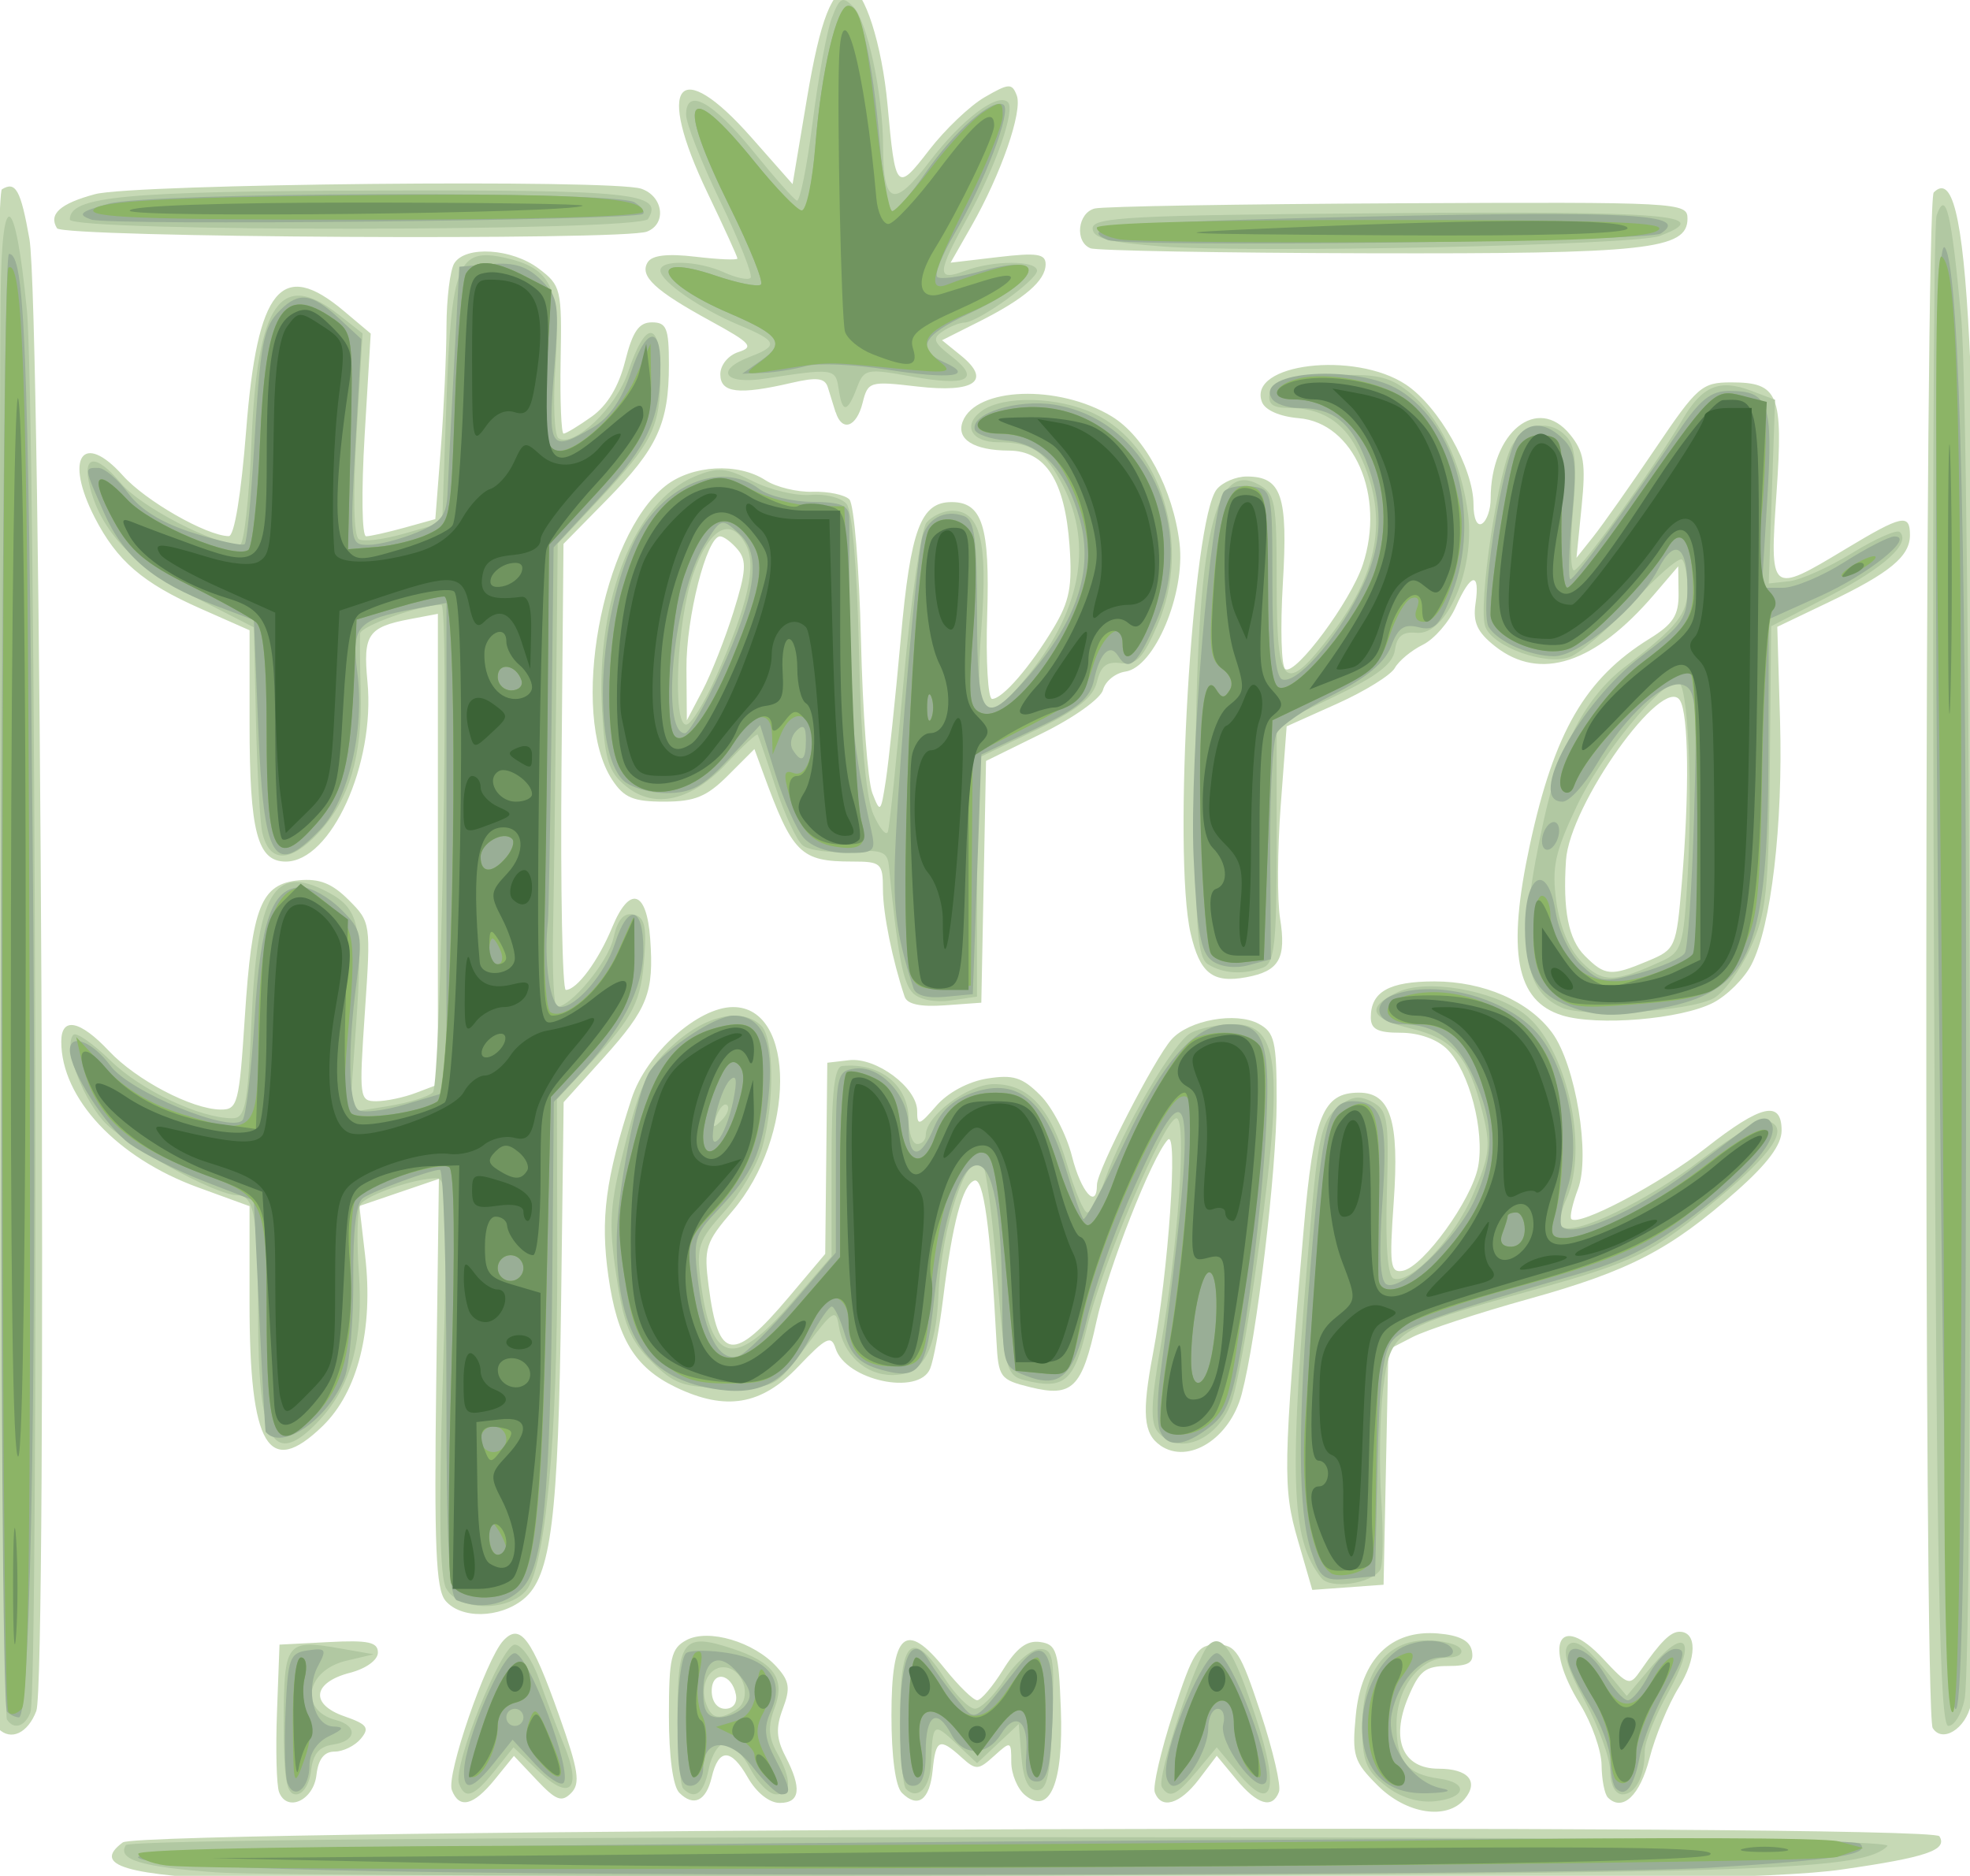 <?xml version="1.0" encoding="UTF-8" standalone="no"?>
<!-- Created with Inkscape (http://www.inkscape.org/) -->

<svg
   width="60.898mm"
   height="57.995mm"
   viewBox="0 0 60.898 57.995"
   version="1.1"
   id="svg5"
   xml:space="preserve"
   inkscape:version="1.2.2 (732a01da63, 2022-12-09)"
   sodipodi:docname="happy-hemp-trans.svg"
   xmlns:inkscape="http://www.inkscape.org/namespaces/inkscape"
   xmlns:sodipodi="http://sodipodi.sourceforge.net/DTD/sodipodi-0.dtd"
   xmlns="http://www.w3.org/2000/svg"
   xmlns:svg="http://www.w3.org/2000/svg"><sodipodi:namedview
     id="namedview7"
     pagecolor="#ffffff"
     bordercolor="#000000"
     borderopacity="0.25"
     inkscape:showpageshadow="2"
     inkscape:pageopacity="0.0"
     inkscape:pagecheckerboard="0"
     inkscape:deskcolor="#d1d1d1"
     inkscape:document-units="mm"
     showgrid="false"
     inkscape:zoom="2.8785713"
     inkscape:cx="118.11415"
     inkscape:cy="119.50373"
     inkscape:window-width="1920"
     inkscape:window-height="1009"
     inkscape:window-x="-8"
     inkscape:window-y="1072"
     inkscape:window-maximized="1"
     inkscape:current-layer="g179" /><defs
     id="defs2" /><g
     inkscape:label="Layer 1"
     inkscape:groupmode="layer"
     id="layer1"
     transform="translate(125.857,13.927)"><g
       id="g179"><path
         style="fill:#c6d9b5;stroke-width:0.265"
         d="m -118.064,44.217 c -3.925,-0.161 -4.963,-0.468 -3.997,-1.183 0.565,-0.418 55.899,-0.605 56.156,-0.19 0.264,0.427 -0.395,0.651 -3.024,1.029 -1.925,0.277 -7.543,0.377 -23.947,0.43 -11.787,0.038 -23.122,-0.001 -25.188,-0.086 z m 34.793,-2.945 c -0.739,-0.739 -0.795,-0.92 -0.675,-2.167 0.167,-1.742 1.083,-2.653 2.543,-2.531 0.663,0.056 0.986,0.223 1.047,0.543 0.068,0.361 -0.095,0.463 -0.739,0.463 -0.702,0 -0.888,0.146 -1.232,0.971 -0.548,1.312 -0.167,2.204 0.94,2.204 0.918,0 1.257,0.394 0.805,0.938 -0.549,0.661 -1.804,0.465 -2.689,-0.421 z m -33.959,0.207 c -0.079,-0.206 -0.108,-1.316 -0.065,-2.467 l 0.078,-2.093 1.521,-0.079 c 1.22,-0.064 1.521,2.64e-4 1.521,0.323 0,0.232 -0.364,0.497 -0.859,0.625 -1.161,0.301 -1.25,0.974 -0.178,1.347 0.709,0.247 0.789,0.356 0.51,0.692 -0.182,0.219 -0.547,0.399 -0.81,0.399 -0.326,0 -0.506,0.232 -0.563,0.725 -0.091,0.787 -0.911,1.162 -1.155,0.528 z m 5.34,-0.066 c -0.177,-0.46 1.055,-4.038 1.589,-4.615 0.523,-0.566 0.876,-0.094 1.726,2.307 0.603,1.702 0.666,2.107 0.374,2.402 -0.293,0.296 -0.468,0.23 -1.06,-0.397 l -0.709,-0.751 -0.591,0.728 c -0.662,0.815 -1.101,0.923 -1.329,0.327 z m 7.032,0.086 c -0.196,-0.196 -0.321,-1.118 -0.321,-2.375 0,-1.8 0.067,-2.09 0.542,-2.345 0.679,-0.363 2.089,0.054 2.786,0.824 0.4,0.442 0.433,0.663 0.194,1.296 -0.222,0.587 -0.203,0.927 0.079,1.472 0.513,0.989 0.459,1.442 -0.174,1.442 -0.325,0 -0.722,-0.317 -0.992,-0.792 -0.514,-0.903 -0.899,-0.904 -1.112,-0.002 -0.174,0.739 -0.559,0.923 -1.002,0.48 z m 1.749,-3.037 c -0.129,-0.664 -0.747,-0.755 -0.747,-0.11 0,0.325 0.171,0.551 0.416,0.551 0.246,0 0.381,-0.18 0.331,-0.441 z m 5.13,3.037 c -0.197,-0.197 -0.321,-1.122 -0.321,-2.393 0,-2.568 0.44,-2.951 1.654,-1.438 0.428,0.534 0.876,0.97 0.996,0.97 0.12,0 0.479,-0.423 0.799,-0.94 0.419,-0.678 0.739,-0.918 1.146,-0.86 0.511,0.073 0.572,0.269 0.641,2.067 0.087,2.283 -0.337,3.306 -1.106,2.668 -0.234,-0.194 -0.426,-0.655 -0.426,-1.023 0,-0.653 -0.013,-0.658 -0.529,-0.191 -0.493,0.446 -0.562,0.449 -1.013,0.041 -0.675,-0.611 -0.794,-0.557 -0.888,0.402 -0.091,0.924 -0.458,1.193 -0.953,0.698 z m 7.819,-0.017 c -0.065,-0.182 0.19,-1.283 0.567,-2.447 0.615,-1.898 0.754,-2.117 1.347,-2.117 0.591,0 0.735,0.222 1.358,2.108 0.383,1.16 0.639,2.261 0.567,2.447 -0.205,0.535 -0.665,0.4 -1.319,-0.389 l -0.604,-0.728 -0.552,0.728 c -0.587,0.773 -1.168,0.942 -1.364,0.397 z m 14.006,0.163 c -0.102,-0.102 -0.189,-0.553 -0.194,-1.001 -0.005,-0.449 -0.302,-1.292 -0.66,-1.874 -1.157,-1.878 -0.661,-2.878 0.703,-1.418 0.789,0.844 0.825,0.855 1.174,0.351 0.603,-0.871 0.916,-1.182 1.191,-1.182 0.55,0 0.539,0.818 -0.025,1.729 -0.323,0.522 -0.729,1.507 -0.903,2.189 -0.294,1.151 -0.835,1.658 -1.287,1.206 z m -49.751,-2.126 c -0.313,-0.313 -0.209,-47.397 0.106,-47.592 0.427,-0.264 0.584,0.02 0.852,1.536 0.359,2.033 0.558,44.598 0.213,45.507 -0.262,0.688 -0.786,0.934 -1.171,0.549 z m 59.792,-0.023 c -0.284,-0.459 -0.251,-47.189 0.033,-47.473 1.1,-1.1 1.386,4.558 1.35,26.718 -0.017,10.579 -0.107,19.59 -0.2,20.025 -0.162,0.759 -0.889,1.207 -1.183,0.73 z M -112.091,35.554 c -0.291,-0.351 -0.347,-1.695 -0.281,-6.736 l 0.082,-6.298 -1.229,0.419 -1.229,0.419 0.178,1.533 c 0.264,2.275 -0.219,4.211 -1.317,5.274 -1.672,1.62 -2.256,0.633 -2.256,-3.811 v -2.99 l -1.599,-0.583 c -2.498,-0.911 -4.221,-2.75 -4.221,-4.506 0,-0.776 0.578,-0.662 1.472,0.289 0.847,0.902 2.566,1.804 3.455,1.813 0.526,0.005 0.573,-0.172 0.747,-2.86 0.222,-3.42 0.496,-4.114 1.67,-4.228 0.633,-0.061 1.026,0.094 1.54,0.608 0.684,0.684 0.689,0.715 0.502,3.456 -0.182,2.675 -0.171,2.766 0.355,2.766 0.299,0 0.849,-0.116 1.222,-0.258 l 0.679,-0.258 V 12.326 5.05 l -0.86,0.163 c -1.302,0.247 -1.457,0.475 -1.317,1.934 0.245,2.547 -1.125,5.563 -2.526,5.563 -0.877,10e-6 -1.118,-0.918 -1.118,-4.254 V 5.559 l -1.519,-0.672 c -1.787,-0.79 -2.581,-1.475 -3.27,-2.817 -0.945,-1.842 -0.372,-2.687 0.876,-1.291 0.697,0.78 2.578,1.856 3.269,1.87 0.172,0.004 0.383,-1.28 0.54,-3.286 0.343,-4.383 1.091,-5.296 3.014,-3.679 l 0.835,0.702 -0.187,3.134 c -0.105,1.766 -0.086,3.133 0.045,3.133 0.128,-8.202e-4 0.661,-0.121 1.186,-0.266 l 0.953,-0.265 0.17,-2.181 c 0.093,-1.2 0.172,-2.896 0.175,-3.769 0.003,-0.873 0.112,-1.756 0.243,-1.962 0.348,-0.549 1.783,-0.457 2.609,0.167 0.689,0.521 0.716,0.631 0.677,2.822 -0.022,1.254 0.019,2.28 0.091,2.28 0.072,0 0.463,-0.236 0.867,-0.524 0.486,-0.346 0.838,-0.931 1.037,-1.72 0.231,-0.916 0.424,-1.196 0.827,-1.196 0.453,0 0.525,0.18 0.525,1.306 0,1.816 -0.353,2.586 -1.909,4.169 l -1.35,1.374 -0.061,6.895 c -0.033,3.792 0.027,6.895 0.133,6.895 0.342,0 1.005,-0.896 1.436,-1.942 0.536,-1.297 1.064,-1.137 1.172,0.353 0.121,1.671 -0.071,2.164 -1.442,3.689 l -1.233,1.371 -0.076,6.003 c -0.087,6.887 -0.309,8.668 -1.167,9.362 -0.738,0.597 -1.939,0.617 -2.417,0.039 z m 26.355,-1.862 c -0.472,-1.62 -0.46,-2.258 0.179,-9.605 0.307,-3.524 0.593,-4.233 1.71,-4.233 0.975,0 1.251,0.868 1.074,3.374 -0.139,1.972 -0.108,2.207 0.282,2.132 0.636,-0.123 2.134,-2.197 2.327,-3.221 0.207,-1.105 -0.276,-2.947 -0.951,-3.622 -0.314,-0.314 -0.876,-0.515 -1.441,-0.515 -0.715,0 -0.926,-0.108 -0.926,-0.476 0,-0.792 0.567,-1.111 1.971,-1.111 1.522,5.3e-4 2.921,0.612 3.637,1.59 0.723,0.988 1.187,3.796 0.797,4.829 -0.171,0.452 -0.263,0.87 -0.205,0.928 0.236,0.236 2.757,-1.098 4.162,-2.201 1.708,-1.341 2.337,-1.485 2.337,-0.536 0,0.441 -0.434,1.025 -1.389,1.869 -2.057,1.819 -3.311,2.47 -6.443,3.342 -1.554,0.433 -3.163,0.961 -3.575,1.174 l -0.749,0.387 -0.074,3.635 -0.074,3.635 -1.102,0.08 -1.102,0.08 z m -4.248,-2.929 c -0.53,-0.363 -0.582,-1.001 -0.23,-2.848 0.473,-2.487 0.783,-6.949 0.459,-6.606 -0.491,0.518 -1.856,3.996 -2.212,5.638 -0.443,2.042 -0.74,2.334 -2.045,2.012 -0.934,-0.231 -0.982,-0.297 -1.042,-1.432 -0.185,-3.494 -0.399,-5.05 -0.682,-4.955 -0.362,0.121 -0.682,1.323 -0.965,3.632 -0.116,0.946 -0.298,1.928 -0.403,2.183 -0.353,0.849 -2.61,0.363 -2.925,-0.63 -0.132,-0.417 -0.291,-0.338 -1.155,0.569 -1.135,1.193 -2.241,1.378 -3.786,0.634 -1.266,-0.61 -1.807,-1.504 -2.081,-3.436 -0.251,-1.771 -0.088,-3.016 0.719,-5.49 0.453,-1.389 2.048,-2.826 3.138,-2.826 1.949,0 1.934,4.021 -0.025,6.309 -0.831,0.971 -0.885,1.143 -0.73,2.331 0.302,2.312 0.753,2.369 2.484,0.317 l 1.118,-1.326 0.032,-2.955 0.032,-2.955 0.676,-0.079 c 0.834,-0.097 2.102,0.849 2.102,1.568 0,0.476 0.056,0.461 0.595,-0.16 0.353,-0.407 0.99,-0.748 1.568,-0.84 0.807,-0.129 1.087,-0.041 1.645,0.517 0.369,0.369 0.809,1.217 0.977,1.884 0.28,1.11 0.77,1.669 0.773,0.881 0.002,-0.438 1.784,-3.91 2.307,-4.493 0.537,-0.599 1.987,-0.86 2.691,-0.483 0.494,0.265 0.557,0.534 0.557,2.396 0,2.139 -0.613,7.277 -1.08,9.052 -0.361,1.374 -1.644,2.187 -2.512,1.593 z m 12.414,-13.3 c -1.428,-0.44 -1.712,-1.954 -0.992,-5.283 0.755,-3.486 1.713,-5.135 3.697,-6.361 0.731,-0.452 0.905,-0.724 0.897,-1.399 l -0.011,-0.838 -0.743,0.869 c -1.834,2.143 -3.526,2.697 -4.912,1.607 -0.557,-0.438 -0.696,-0.74 -0.611,-1.323 0.148,-1.006 -0.142,-0.958 -0.61,0.101 -0.208,0.471 -0.667,0.998 -1.019,1.171 -0.352,0.173 -0.742,0.496 -0.866,0.719 -0.124,0.222 -0.928,0.719 -1.785,1.104 l -1.558,0.699 -0.184,2.454 c -0.101,1.35 -0.11,2.916 -0.02,3.48 0.199,1.246 -0.024,1.635 -1.045,1.823 -1.04,0.191 -1.433,-0.118 -1.719,-1.354 -0.563,-2.426 0.051,-12.82 0.81,-13.735 0.179,-0.216 0.594,-0.392 0.922,-0.392 1.082,0 1.281,0.59 1.118,3.312 -0.082,1.377 -0.047,2.567 0.078,2.644 0.318,0.197 2.02,-2.1 2.393,-3.229 0.706,-2.139 -0.274,-4.386 -1.976,-4.53 -0.592,-0.05 -1.044,-0.249 -1.141,-0.501 -0.455,-1.187 2.869,-1.589 4.45,-0.538 1.017,0.676 2.09,2.579 2.09,3.708 0,0.435 0.112,0.684 0.265,0.59 0.146,-0.09 0.265,-0.436 0.265,-0.77 0,-2.059 1.447,-3.227 2.456,-1.982 0.431,0.532 0.489,0.893 0.356,2.223 l -0.159,1.587 0.525,-0.661 c 0.289,-0.364 1.148,-1.584 1.91,-2.712 1.302,-1.929 1.442,-2.051 2.348,-2.051 1.466,0 1.612,0.356 1.401,3.417 -0.216,3.131 -0.202,3.142 2.122,1.742 1.761,-1.061 2.003,-1.113 2.003,-0.438 0,0.657 -0.622,1.171 -2.514,2.076 l -1.587,0.76 0.085,2.902 c 0.094,3.221 -0.274,6.363 -0.885,7.543 -0.22,0.426 -0.752,0.956 -1.183,1.178 -0.988,0.511 -3.578,0.727 -4.673,0.389 z m 2.653,-1.68 c 0.859,-0.359 0.879,-0.405 1.05,-2.421 0.237,-2.802 0.212,-5.21 -0.059,-5.637 -0.522,-0.824 -3.411,3.231 -3.522,4.946 -0.101,1.545 0.076,2.446 0.58,2.95 0.628,0.628 0.804,0.643 1.951,0.163 z m -22.974,1.109 c -0.38,-1.139 -0.671,-2.577 -0.672,-3.323 -0.001,-0.809 -0.057,-0.86 -0.945,-0.86 -1.605,0 -1.845,-0.239 -2.755,-2.731 l -0.273,-0.747 -0.813,0.813 c -0.661,0.661 -1.03,0.813 -1.977,0.813 -0.957,0 -1.243,-0.121 -1.607,-0.676 -1.327,-2.025 -0.327,-7.533 1.65,-9.088 0.821,-0.646 2.242,-0.725 3.09,-0.172 0.322,0.21 0.979,0.371 1.458,0.356 0.48,-0.014 0.99,0.092 1.134,0.236 0.144,0.144 0.305,2.097 0.358,4.34 0.053,2.243 0.211,4.375 0.352,4.739 0.244,0.63 0.263,0.612 0.418,-0.397 0.089,-0.582 0.296,-2.547 0.46,-4.366 0.305,-3.398 0.616,-4.233 1.573,-4.233 0.95,0 1.186,0.747 1.1,3.481 -0.045,1.432 0.024,2.604 0.152,2.604 0.322,0 1.179,-0.991 1.902,-2.198 0.493,-0.824 0.582,-1.287 0.491,-2.547 -0.145,-2 -0.737,-2.927 -1.874,-2.932 -1.087,-0.005 -1.638,-0.352 -1.428,-0.899 0.41,-1.068 2.966,-1.156 4.607,-0.158 1.025,0.623 1.899,2.26 2.096,3.923 0.185,1.559 -0.776,3.837 -1.673,3.966 -0.311,0.045 -0.622,0.298 -0.691,0.562 -0.07,0.269 -0.895,0.86 -1.872,1.341 l -1.746,0.86 -0.073,3.737 -0.073,3.737 -1.127,0.081 c -0.753,0.054 -1.165,-0.033 -1.242,-0.265 z M -103.181,4.984 c 0.388,-1.24 0.412,-1.58 0.131,-1.918 -0.188,-0.226 -0.434,-0.411 -0.548,-0.411 -0.411,0 -1.051,2.51 -1.039,4.082 l 0.012,1.607 0.486,-0.926 c 0.267,-0.509 0.699,-1.604 0.958,-2.433 z m 3.154,-6.165 c -0.068,-0.218 -0.176,-0.565 -0.239,-0.77 -0.09,-0.291 -0.336,-0.322 -1.124,-0.139 -1.637,0.38 -2.2,0.312 -2.2,-0.264 0,-0.289 0.245,-0.589 0.563,-0.69 0.49,-0.156 0.379,-0.279 -0.86,-0.956 -1.727,-0.943 -2.21,-1.394 -1.948,-1.819 0.135,-0.219 0.614,-0.273 1.487,-0.17 0.708,0.084 1.287,0.108 1.287,0.054 0,-0.054 -0.417,-0.968 -0.926,-2.031 -1.621,-3.384 -0.905,-4.277 1.365,-1.703 l 1.266,1.435 0.441,-2.629 c 0.417,-2.488 0.782,-3.417 1.34,-3.417 0.432,0 0.985,1.726 1.155,3.603 0.24,2.653 0.28,2.696 1.285,1.39 0.49,-0.636 1.263,-1.373 1.718,-1.636 0.747,-0.432 0.843,-0.438 0.99,-0.056 0.189,0.493 -0.483,2.432 -1.402,4.045 l -0.643,1.128 1.469,-0.173 c 1.199,-0.141 1.469,-0.101 1.469,0.22 0,0.508 -0.648,1.067 -2.064,1.779 l -1.138,0.572 0.585,0.474 c 0.961,0.779 0.422,1.162 -1.346,0.957 -1.479,-0.172 -1.529,-0.157 -1.695,0.507 -0.189,0.753 -0.637,0.907 -0.831,0.287 z m 7.88,-5.07 c -0.495,-0.2 -0.399,-1.095 0.132,-1.23 0.255,-0.065 4.481,-0.137 9.393,-0.161 8.678,-0.042 8.93,-0.028 8.93,0.471 0,0.961 -1.24,1.096 -9.895,1.074 -4.526,-0.011 -8.378,-0.081 -8.559,-0.154 z m -31.948,-0.619 c -0.269,-0.436 0.096,-0.764 1.176,-1.054 1.188,-0.32 15.993,-0.468 16.882,-0.169 0.684,0.23 0.798,1.089 0.177,1.327 -0.736,0.282 -18.057,0.184 -18.235,-0.104 z"
         id="path193" /><path
         style="fill:#b1c8a2;stroke-width:0.265"
         d="m -119.201,43.958 c -2.28,-0.163 -3.042,-0.394 -2.767,-0.84 0.092,-0.149 10.884,-0.246 27.442,-0.246 18.792,0 27.204,0.085 27.016,0.274 -0.748,0.748 -3.676,0.849 -26.291,0.911 -12.733,0.034 -24.163,-0.009 -25.4,-0.098 z m 36.168,-2.68 c -0.598,-0.47 -0.714,-0.767 -0.714,-1.829 0,-1.676 0.736,-2.662 1.988,-2.662 0.49,0 0.965,0.119 1.055,0.265 0.09,0.146 -0.082,0.265 -0.381,0.265 -0.887,0 -1.603,0.931 -1.603,2.084 0,1.125 0.316,1.521 1.323,1.661 0.926,0.128 0.826,0.605 -0.146,0.7 -0.517,0.051 -1.065,-0.123 -1.521,-0.482 z m -34.051,-1.95 c 0,-2.483 0.075,-2.583 1.725,-2.294 l 1.053,0.184 -0.838,0.197 c -1.254,0.295 -1.48,1.534 -0.335,1.834 0.697,0.182 0.645,0.656 -0.085,0.76 -0.426,0.061 -0.619,0.291 -0.679,0.812 -0.048,0.416 -0.246,0.728 -0.463,0.728 -0.299,0 -0.379,-0.469 -0.379,-2.221 z m 5.417,1.89 c -0.202,-0.542 1.307,-4.299 1.726,-4.299 0.207,0 0.542,0.476 0.744,1.058 0.202,0.582 0.548,1.494 0.768,2.028 0.569,1.377 0.209,1.77 -0.768,0.838 l -0.786,-0.749 -0.584,0.728 c -0.642,0.8 -0.914,0.898 -1.1,0.397 z m 6.931,0.154 c -0.097,-0.097 -0.176,-1.113 -0.176,-2.257 0,-2.35 0.18,-2.572 1.688,-2.075 1.296,0.428 1.654,0.933 1.31,1.847 -0.207,0.549 -0.189,0.896 0.073,1.368 0.464,0.838 0.457,1.294 -0.021,1.294 -0.215,0 -0.575,-0.357 -0.801,-0.794 -0.226,-0.437 -0.571,-0.794 -0.767,-0.794 -0.196,0 -0.428,0.357 -0.516,0.794 -0.154,0.769 -0.425,0.981 -0.789,0.617 z m 1.636,-2.439 c 0.48,-0.304 0.28,-1.193 -0.294,-1.304 -0.514,-0.099 -0.862,0.532 -0.628,1.141 0.172,0.449 0.406,0.49 0.923,0.163 z m 5.249,2.445 c -0.1,-0.1 -0.182,-1.115 -0.182,-2.254 0,-2.391 0.379,-2.705 1.387,-1.15 0.329,0.508 0.745,0.924 0.926,0.926 0.181,0.002 0.597,-0.412 0.926,-0.919 0.329,-0.508 0.811,-0.924 1.071,-0.926 0.423,-0.003 0.466,0.229 0.397,2.18 -0.061,1.73 -0.159,2.183 -0.474,2.183 -0.27,0 -0.424,-0.327 -0.481,-1.022 l -0.084,-1.022 -0.644,0.605 -0.644,0.605 -0.661,-0.621 c -0.688,-0.646 -0.713,-0.626 -0.763,0.637 -0.03,0.754 -0.414,1.14 -0.775,0.78 z m 7.908,-0.061 c -0.168,-0.272 1.055,-3.992 1.438,-4.375 0.417,-0.417 0.79,0.151 1.479,2.255 0.74,2.26 0.502,2.971 -0.564,1.685 l -0.654,-0.788 -0.605,0.728 c -0.641,0.771 -0.862,0.871 -1.094,0.496 z m 13.86,-0.496 c -0.006,-0.4 -0.361,-1.379 -0.789,-2.174 -0.54,-1.003 -0.694,-1.53 -0.502,-1.72 0.191,-0.189 0.513,0.014 1.04,0.653 l 0.764,0.926 0.782,-0.926 c 1.075,-1.274 1.386,-0.769 0.502,0.815 -0.4,0.716 -0.727,1.53 -0.727,1.809 0,0.788 -0.285,1.344 -0.69,1.344 -0.223,0 -0.373,-0.287 -0.379,-0.728 z m -49.563,-1.595 c -0.108,-0.175 -0.263,-35.632 -0.192,-43.966 0.03,-3.483 0.455,-3.274 0.812,0.399 0.275,2.832 0.375,42.66 0.109,43.355 -0.172,0.448 -0.521,0.549 -0.729,0.213 z m 59.576,-22.879 c -0.057,-12.697 -0.022,-23.323 0.079,-23.614 0.286,-0.824 0.457,-0.112 0.761,3.175 0.29,3.135 0.383,41.303 0.104,42.697 -0.091,0.455 -0.317,0.827 -0.503,0.827 -0.27,0 -0.358,-4.604 -0.442,-23.085 z M -112.064,35.186 c -0.203,-0.378 -0.233,-2.377 -0.102,-6.615 0.159,-5.13 0.13,-6.072 -0.184,-6.072 -0.679,0 -2.181,0.515 -2.363,0.811 -0.099,0.16 -0.122,1.098 -0.052,2.084 0.149,2.089 -0.232,3.532 -1.21,4.579 -1.425,1.527 -1.903,0.723 -1.903,-3.202 0,-3.033 -0.118,-3.743 -0.624,-3.743 -0.719,-5.29e-4 -3.559,-1.583 -4.194,-2.338 -0.692,-0.822 -1.199,-2.317 -0.891,-2.625 0.089,-0.089 0.607,0.271 1.15,0.801 0.938,0.915 2.766,1.78 3.762,1.78 0.401,0 0.476,-0.38 0.591,-2.991 0.175,-3.976 0.689,-4.866 2.321,-4.022 1.023,0.529 1.133,1.029 0.912,4.15 l -0.19,2.677 1.161,-0.186 c 0.639,-0.102 1.271,-0.295 1.404,-0.428 0.252,-0.252 0.512,-15.076 0.264,-15.076 -0.65,0 -2.496,0.655 -2.513,0.891 -0.012,0.165 -0.004,0.972 0.018,1.793 0.053,2.007 -0.355,3.36 -1.319,4.383 -0.87,0.922 -1.506,0.915 -1.722,-0.019 -0.072,-0.311 -0.16,-1.867 -0.196,-3.458 l -0.065,-2.892 -1.852,-0.945 c -1.85,-0.944 -2.872,-2.021 -3.215,-3.389 -0.253,-1.006 0.168,-1.061 0.954,-0.125 0.619,0.738 2.876,1.907 3.682,1.907 0.124,0 0.284,-1.423 0.356,-3.163 0.178,-4.318 0.899,-5.366 2.712,-3.941 l 0.724,0.569 -0.186,3.102 c -0.116,1.925 -0.089,3.162 0.07,3.261 0.141,0.087 0.778,0.008 1.416,-0.177 l 1.16,-0.335 0.132,-3.75 c 0.15,-4.24 0.359,-4.758 1.795,-4.443 1.452,0.319 1.739,0.924 1.575,3.316 -0.08,1.168 -0.037,2.187 0.096,2.269 0.476,0.294 1.786,-0.956 2.151,-2.054 0.541,-1.624 0.997,-1.602 0.997,0.048 0,1.648 -0.229,2.12 -1.888,3.891 l -1.287,1.373 -0.049,4.844 c -0.027,2.664 -0.07,5.886 -0.095,7.16 -0.025,1.273 0.028,2.315 0.118,2.315 0.438,0 1.587,-1.395 1.747,-2.12 0.124,-0.566 0.314,-0.794 0.613,-0.736 0.341,0.066 0.415,0.337 0.348,1.269 -0.103,1.432 -0.318,1.86 -1.665,3.321 l -1.04,1.128 0.01,4.814 c 0.011,5.65 -0.37,9.71 -0.974,10.382 -0.594,0.66 -2.089,0.612 -2.459,-0.079 z m 27.059,-0.32 c -0.964,-1.215 -1.022,-3.055 -0.343,-10.912 0.234,-2.707 0.356,-3.243 0.83,-3.634 0.43,-0.356 0.674,-0.396 1.081,-0.178 0.477,0.255 0.519,0.516 0.452,2.823 -0.048,1.64 0.027,2.575 0.21,2.636 0.534,0.178 1.867,-1.235 2.455,-2.602 0.518,-1.204 0.551,-1.505 0.285,-2.562 -0.426,-1.692 -0.905,-2.252 -2.191,-2.562 -1.291,-0.311 -1.42,-0.651 -0.43,-1.126 0.879,-0.421 2.915,-0.079 3.901,0.655 1.312,0.977 2.039,4.155 1.315,5.744 -0.169,0.371 -0.231,0.751 -0.138,0.844 0.328,0.328 2.632,-0.778 4.326,-2.077 1,-0.766 1.875,-1.25 2.103,-1.163 0.582,0.223 0.091,0.964 -1.548,2.332 -2.096,1.75 -2.575,1.988 -5.814,2.886 -4.275,1.185 -4.365,1.245 -4.588,3.029 -0.102,0.815 -0.129,2.357 -0.06,3.427 0.069,1.07 0.054,2.054 -0.033,2.185 -0.281,0.426 -1.536,0.601 -1.813,0.252 z m -5.066,-4.531 c -0.23,-0.277 -0.208,-0.913 0.088,-2.611 0.547,-3.139 0.821,-7.077 0.492,-7.077 -0.366,0 -2.311,4.553 -2.769,6.481 -0.394,1.661 -0.704,1.922 -1.921,1.617 -0.566,-0.142 -0.618,-0.343 -0.858,-3.327 -0.14,-1.747 -0.342,-3.264 -0.449,-3.37 -0.461,-0.461 -1.268,1.939 -1.358,4.038 -0.076,1.784 -0.483,2.499 -1.422,2.499 -0.839,0 -1.527,-0.633 -1.661,-1.527 -0.081,-0.537 -0.19,-0.467 -1.026,0.661 -0.928,1.253 -0.947,1.263 -2.449,1.256 -1.33,-0.006 -1.612,-0.105 -2.321,-0.814 -0.659,-0.659 -0.858,-1.149 -1.083,-2.67 -0.24,-1.62 -0.203,-2.153 0.285,-4.081 0.473,-1.87 0.712,-2.353 1.526,-3.078 1.001,-0.892 2.103,-1.116 2.676,-0.542 0.392,0.392 0.41,2.381 0.034,3.736 -0.154,0.556 -0.681,1.454 -1.171,1.997 -0.806,0.893 -0.876,1.097 -0.74,2.164 0.326,2.556 1.03,2.724 2.806,0.667 l 1.241,-1.438 v -2.928 c 0,-2.149 0.088,-2.936 0.331,-2.959 1.175,-0.111 2.051,0.598 2.051,1.66 0,0.414 0.119,0.753 0.265,0.753 0.146,0 0.265,-0.124 0.265,-0.277 0,-0.594 1.311,-1.575 2.105,-1.575 1.085,0 1.757,0.742 2.269,2.503 0.234,0.806 0.513,1.466 0.619,1.466 0.106,0 0.349,-0.446 0.539,-0.992 0.556,-1.592 2.12,-4.269 2.664,-4.561 0.275,-0.147 0.869,-0.268 1.318,-0.268 1.469,0 1.577,1.357 0.637,7.938 -0.218,1.528 -0.518,3.166 -0.665,3.64 -0.39,1.253 -1.66,1.813 -2.317,1.021 z M -103.377,20.243 c -0.082,-0.081 -0.229,0.065 -0.329,0.326 -0.144,0.377 -0.113,0.407 0.148,0.148 0.181,-0.179 0.262,-0.393 0.181,-0.474 z m 25.799,-3.02 c -1.249,-0.541 -1.388,-2.022 -0.547,-5.836 0.499,-2.264 1.302,-3.777 2.484,-4.685 1.64,-1.258 1.948,-1.64 1.948,-2.415 0,-0.412 -0.074,-0.823 -0.164,-0.913 -0.09,-0.09 -0.767,0.497 -1.505,1.304 -0.738,0.807 -1.622,1.575 -1.966,1.705 -0.736,0.28 -2.372,-0.303 -2.613,-0.931 -0.24,-0.624 0.413,-4.975 0.846,-5.641 0.447,-0.687 1.219,-0.775 1.702,-0.192 0.239,0.288 0.285,0.932 0.163,2.249 -0.094,1.015 -0.081,1.842 0.029,1.838 0.206,-0.009 2.449,-3.127 3.36,-4.673 0.609,-1.033 1.141,-1.252 2.128,-0.876 l 0.728,0.277 -0.098,2.839 -0.098,2.839 0.64,-0.071 c 0.352,-0.039 1.228,-0.433 1.947,-0.875 0.719,-0.442 1.379,-0.732 1.467,-0.644 0.347,0.347 -0.489,1.103 -2.193,1.987 l -1.786,0.926 -0.041,4.366 c -0.036,3.849 -0.108,4.512 -0.608,5.6 -0.312,0.679 -0.822,1.371 -1.134,1.538 -0.757,0.405 -3.964,0.601 -4.69,0.286 z m 3.092,-1.435 c 0.612,-0.282 0.671,-0.472 0.794,-2.551 0.168,-2.859 0.013,-6.083 -0.294,-6.083 -0.536,0 -2.391,2.279 -3.134,3.852 -0.675,1.428 -0.771,1.882 -0.626,2.942 0.109,0.795 0.4,1.482 0.794,1.876 0.642,0.642 1.002,0.637 2.466,-0.037 z m -23.155,0.981 c -0.304,-0.304 -0.467,-1.175 -0.738,-3.922 -0.044,-0.449 -0.217,-0.513 -1.19,-0.442 -0.626,0.046 -1.29,-0.043 -1.477,-0.198 -0.186,-0.155 -0.563,-0.968 -0.838,-1.807 -0.274,-0.839 -0.522,-1.565 -0.551,-1.613 -0.029,-0.048 -0.449,0.339 -0.935,0.861 -1.104,1.186 -2.245,1.454 -3.131,0.736 -0.543,-0.44 -0.657,-0.801 -0.745,-2.357 -0.193,-3.409 1.016,-6.458 2.864,-7.223 0.721,-0.298 0.956,-0.279 1.802,0.148 0.535,0.27 1.34,0.46 1.788,0.421 0.448,-0.039 0.945,0.087 1.105,0.28 0.175,0.211 0.328,2.033 0.384,4.58 0.061,2.776 0.215,4.502 0.447,5.023 0.195,0.437 0.396,0.675 0.446,0.529 0.051,-0.146 0.272,-2.273 0.492,-4.728 0.22,-2.455 0.536,-4.628 0.703,-4.829 0.167,-0.201 0.522,-0.365 0.79,-0.365 0.871,0 1.107,0.938 0.907,3.608 -0.211,2.819 0.048,3.146 1.308,1.648 1.748,-2.077 2.166,-4.159 1.213,-6.028 -0.542,-1.062 -0.963,-1.345 -2.002,-1.345 -0.837,0 -1.116,-0.525 -0.513,-0.966 0.667,-0.488 2.363,-0.448 3.479,0.081 2.091,0.992 3.02,4.083 1.962,6.524 -0.449,1.035 -0.661,1.258 -1.135,1.191 -0.436,-0.062 -0.623,0.083 -0.741,0.575 -0.118,0.49 -0.612,0.878 -1.933,1.516 l -1.775,0.858 v 3.68 3.68 l -0.817,0.12 c -0.479,0.07 -0.964,-0.027 -1.172,-0.234 z m -6.081,-9.773 c 0.994,-2.247 1.263,-3.446 0.918,-4.091 -0.475,-0.887 -1.14,-0.504 -1.634,0.942 -0.496,1.451 -0.637,4.629 -0.207,4.629 0.147,0 0.563,-0.666 0.923,-1.48 z m 15.214,8.895 c -0.329,-0.207 -0.397,-1.061 -0.397,-4.957 0,-7.999 0.519,-10.65 1.936,-9.892 0.537,0.288 0.578,0.503 0.578,3.078 0,3.254 0.236,3.467 1.708,1.54 1.52,-1.991 1.761,-3.772 0.771,-5.709 -0.434,-0.849 -1.119,-1.265 -2.084,-1.265 -0.522,0 -0.676,-0.117 -0.61,-0.463 0.071,-0.375 0.418,-0.478 1.822,-0.54 1.443,-0.064 1.854,0.018 2.452,0.488 0.957,0.752 1.663,2.204 1.86,3.822 0.209,1.716 -0.68,3.74 -1.602,3.644 -0.419,-0.043 -0.601,0.102 -0.661,0.529 -0.062,0.434 -0.552,0.813 -1.87,1.442 l -1.786,0.853 v 3.682 c 0,3.114 -0.065,3.707 -0.419,3.843 -0.597,0.229 -1.239,0.192 -1.698,-0.098 z M -99.934,-1.909 c -0.09,-0.63 -0.161,-0.64 -2.267,-0.313 -1.269,0.197 -1.578,-0.255 -0.463,-0.679 0.887,-0.337 0.838,-0.483 -0.331,-0.97 -1.212,-0.505 -2.447,-1.36 -2.447,-1.694 0,-0.344 1.163,-0.308 1.973,0.061 0.371,0.169 0.738,0.245 0.814,0.168 0.076,-0.077 -0.341,-1.131 -0.927,-2.344 -0.586,-1.213 -1.066,-2.428 -1.066,-2.701 0,-0.858 0.828,-0.407 2.074,1.131 0.649,0.8 1.256,1.486 1.35,1.525 0.094,0.039 0.313,-1.05 0.486,-2.419 0.173,-1.369 0.44,-2.82 0.594,-3.225 0.243,-0.64 0.329,-0.686 0.661,-0.354 0.434,0.434 0.918,2.693 0.924,4.311 0.007,1.834 0.325,1.938 1.445,0.469 0.985,-1.292 2.102,-2.136 2.414,-1.824 0.237,0.237 -0.377,1.992 -1.245,3.564 -0.956,1.73 -0.969,1.987 -0.087,1.651 0.872,-0.332 2.232,-0.333 2.232,-0.003 0,0.288 -1.831,1.595 -2.244,1.601 -0.148,0.002 -0.448,0.122 -0.666,0.267 -0.336,0.222 -0.296,0.34 0.261,0.772 0.93,0.72 0.507,0.942 -1.209,0.631 -1.42,-0.257 -1.486,-0.244 -1.713,0.353 -0.296,0.778 -0.453,0.785 -0.561,0.025 z m 9.97,-4.401 c -1.633,-0.126 -2.117,-0.254 -2.117,-0.56 0,-0.344 1.214,-0.406 9.062,-0.466 8.777,-0.067 10.2,0.051 8.467,0.704 -0.765,0.288 -12.634,0.536 -15.412,0.323 z m -33.734,-0.831 c 0,-0.715 1.651,-0.871 9.446,-0.895 7.969,-0.024 8.924,0.075 8.428,0.879 -0.241,0.39 -17.874,0.406 -17.874,0.017 z"
         id="path191" /><path
         style="fill:#99ae96;stroke-width:0.265"
         d="m -113.83,43.93 c -4.972,-0.088 -7.56,-0.231 -7.757,-0.428 -0.217,-0.217 6.738,-0.347 26.337,-0.493 17.801,-0.132 26.72,-0.109 26.898,0.069 0.33,0.33 -0.738,0.499 -4.679,0.739 -3.585,0.218 -30.64,0.292 -40.799,0.112 z m -3.137,-2.721 c -0.079,-0.206 -0.108,-1.195 -0.064,-2.2 0.073,-1.683 0.127,-1.833 0.695,-1.913 0.557,-0.079 0.586,-0.032 0.308,0.488 -0.398,0.743 -0.121,1.843 0.47,1.866 0.359,0.014 0.33,0.08 -0.137,0.305 -0.36,0.174 -0.595,0.526 -0.595,0.893 0,0.712 -0.469,1.101 -0.676,0.561 z m 14.384,-0.5 c -0.714,-0.926 -1.537,-0.906 -1.537,0.038 0,0.301 -0.174,0.537 -0.397,0.537 -0.317,0 -0.397,-0.395 -0.397,-1.969 0,-1.083 0.123,-2.045 0.274,-2.138 0.151,-0.093 0.748,-0.09 1.326,0.008 1.253,0.212 1.714,0.856 1.285,1.798 -0.228,0.501 -0.2,0.818 0.131,1.457 0.484,0.936 0.514,1.108 0.192,1.108 -0.127,0 -0.522,-0.378 -0.879,-0.84 z m -0.242,-1.904 c 0.231,-0.278 0.186,-0.504 -0.189,-0.968 -0.604,-0.746 -1.105,-0.495 -1.105,0.553 0,0.585 0.123,0.778 0.497,0.778 0.273,0 0.632,-0.163 0.798,-0.363 z m 19.608,2.215 c -0.897,-0.897 -0.619,-3.03 0.506,-3.894 0.512,-0.393 1.519,-0.436 1.743,-0.075 0.09,0.146 -0.063,0.265 -0.34,0.265 -0.661,0 -1.334,0.767 -1.529,1.741 -0.185,0.926 0.619,2.127 1.544,2.306 0.359,0.069 0.201,0.128 -0.402,0.15 -0.675,0.025 -1.161,-0.133 -1.521,-0.493 z m 7.313,0.346 c -0.093,-0.093 -0.17,-0.477 -0.171,-0.853 -7.93e-4,-0.376 -0.295,-1.16 -0.653,-1.742 -0.359,-0.582 -0.656,-1.207 -0.66,-1.389 -0.015,-0.614 0.668,-0.336 1.14,0.463 0.258,0.437 0.578,0.794 0.712,0.794 0.134,0 0.428,-0.357 0.653,-0.794 0.226,-0.437 0.596,-0.794 0.823,-0.794 0.336,0 0.286,0.226 -0.263,1.208 -0.371,0.665 -0.752,1.618 -0.846,2.12 -0.175,0.935 -0.437,1.285 -0.735,0.986 z m -35.608,-0.544 c 0.033,-0.966 1.183,-3.638 1.567,-3.638 0.421,0 1.811,3.706 1.505,4.012 -0.095,0.095 -0.487,-0.168 -0.872,-0.583 l -0.7,-0.755 -0.569,0.714 c -0.659,0.826 -0.953,0.906 -0.931,0.251 z m 1.836,-1.654 c 0,-0.146 -0.119,-0.265 -0.265,-0.265 -0.146,0 -0.265,0.119 -0.265,0.265 0,0.146 0.119,0.265 0.265,0.265 0.146,0 0.265,-0.119 0.265,-0.265 z m 11.642,0.148 c 0,-2.036 0.371,-2.8 0.91,-1.876 0.155,0.265 0.532,0.783 0.838,1.153 0.62,0.747 0.463,0.83 1.924,-1.012 0.792,-0.998 1.132,-0.425 1.038,1.746 -0.061,1.411 -0.169,1.826 -0.476,1.826 -0.284,0 -0.378,-0.241 -0.332,-0.845 0.08,-1.031 -0.325,-1.352 -0.782,-0.621 -0.429,0.688 -1.167,0.693 -1.533,0.01 -0.452,-0.844 -0.794,-0.616 -0.794,0.529 0,0.764 -0.11,1.058 -0.397,1.058 -0.317,0 -0.397,-0.395 -0.397,-1.969 z m 8.218,1.506 c 0.033,-0.978 1.183,-3.638 1.573,-3.638 0.452,0 1.829,3.682 1.5,4.011 -0.309,0.309 -1.442,-1.269 -1.3,-1.812 0.069,-0.263 -0.008,-0.479 -0.17,-0.479 -0.162,0 -0.295,0.271 -0.295,0.603 0,0.659 -0.676,1.779 -1.073,1.779 -0.137,0 -0.243,-0.208 -0.234,-0.463 z M -125.639,38.991 c -0.273,-0.273 -0.212,-45.067 0.06,-45.067 0.484,0 0.59,2.623 0.731,18.124 0.141,15.509 -0.041,27.12 -0.424,27.12 -0.105,0 -0.271,-0.079 -0.368,-0.176 z m 59.795,-14.939 c -0.255,-21.927 -0.219,-30.893 0.119,-30.311 0.466,0.801 0.673,9.771 0.643,27.761 -0.02,11.586 -0.119,17.218 -0.308,17.406 -0.195,0.195 -0.331,-4.273 -0.454,-14.856 z m -45.883,11.501 c -0.252,-0.102 -0.331,-1.7 -0.331,-6.726 0,-3.626 -0.089,-6.591 -0.198,-6.589 -0.296,0.006 -2.002,0.631 -2.374,0.869 -0.216,0.139 -0.318,0.97 -0.306,2.511 0.009,1.267 -0.112,2.636 -0.269,3.042 -0.502,1.294 -1.94,2.285 -2.439,1.681 -0.017,-0.021 -0.106,-1.638 -0.198,-3.595 l -0.167,-3.557 -1.509,-0.584 c -0.83,-0.321 -1.875,-0.844 -2.321,-1.162 -0.751,-0.535 -1.858,-2.265 -1.858,-2.904 0,-0.537 0.703,-0.264 1.26,0.49 0.59,0.798 3.679,2.075 4.072,1.682 0.11,-0.11 0.278,-1.509 0.375,-3.109 0.187,-3.092 0.544,-4.1 1.455,-4.1 0.294,0 0.843,0.308 1.22,0.685 0.646,0.646 0.673,0.776 0.472,2.315 -0.264,2.021 -0.243,3.606 0.051,3.878 0.123,0.114 0.789,0.038 1.48,-0.168 l 1.257,-0.375 V 12.275 4.713 l -0.987,0.185 c -1.778,0.334 -1.959,0.535 -1.769,1.969 0.234,1.763 -0.281,3.95 -1.141,4.847 -1.444,1.507 -1.755,0.991 -1.924,-3.199 l -0.132,-3.269 -1.234,-0.468 c -1.853,-0.702 -2.796,-1.49 -3.39,-2.832 -0.634,-1.433 -0.631,-1.408 -0.188,-1.408 0.191,0 0.606,0.351 0.923,0.779 0.386,0.522 1.056,0.931 2.031,1.238 0.8,0.252 1.508,0.405 1.574,0.339 0.066,-0.066 0.193,-1.367 0.284,-2.892 0.2,-3.368 0.283,-3.811 0.813,-4.341 0.576,-0.576 0.979,-0.522 1.802,0.241 l 0.708,0.656 -0.18,3.18 c -0.178,3.147 -0.174,3.18 0.398,3.18 0.318,0 0.99,-0.173 1.495,-0.383 0.77,-0.322 0.923,-0.524 0.952,-1.257 0.019,-0.48 0.108,-2.243 0.198,-3.916 l 0.164,-3.043 0.977,-0.081 c 0.725,-0.06 1.126,0.068 1.555,0.497 0.535,0.535 0.565,0.74 0.398,2.793 -0.197,2.426 -0.12,2.539 1.193,1.763 0.518,-0.306 0.902,-0.863 1.187,-1.722 0.448,-1.348 0.907,-1.462 0.907,-0.225 0,1.656 -0.373,2.486 -1.822,4.051 l -1.481,1.6 -0.066,5.584 c -0.036,3.071 -0.086,5.763 -0.11,5.981 -0.137,1.24 0.071,2.646 0.39,2.646 0.493,0 1.388,-1.046 1.683,-1.968 0.402,-1.257 0.877,-1.154 0.877,0.189 0,1.222 -0.642,2.452 -2.072,3.973 l -0.695,0.739 -0.045,5.153 c -0.062,7.095 -0.275,9.274 -0.972,9.923 -0.528,0.492 -1.272,0.619 -1.972,0.337 z m 26.409,-1.494 c -0.424,-1.284 -0.433,-3.899 -0.03,-8.781 0.371,-4.497 0.539,-5.159 1.314,-5.159 0.917,0 1.09,0.587 0.912,3.097 -0.113,1.593 -0.075,2.44 0.117,2.559 0.432,0.267 2.189,-1.41 2.734,-2.611 0.614,-1.353 0.609,-2.367 -0.019,-3.751 -0.543,-1.196 -1.186,-1.675 -2.248,-1.675 -0.754,0 -0.939,-0.637 -0.26,-0.898 1.368,-0.525 3.631,0.111 4.549,1.279 0.87,1.106 1.281,3.35 0.853,4.648 -0.192,0.583 -0.272,1.137 -0.176,1.233 0.358,0.358 2.301,-0.49 3.897,-1.701 0.909,-0.689 1.808,-1.368 1.996,-1.509 0.189,-0.14 0.419,-0.179 0.512,-0.086 0.408,0.408 -0.312,1.369 -2.041,2.722 -1.396,1.093 -2.336,1.594 -3.753,2.003 -4.319,1.246 -5.451,1.648 -5.835,2.072 -0.309,0.342 -0.422,1.251 -0.479,3.874 l -0.074,3.428 -0.834,0.081 c -0.743,0.072 -0.867,-0.018 -1.133,-0.825 z m -4.688,-3.767 c -0.086,-0.225 -0.083,-0.969 0.008,-1.654 1.214,-9.139 1.047,-10.09 -0.962,-5.478 -0.507,1.164 -1.089,2.82 -1.293,3.68 -0.426,1.793 -0.829,2.173 -1.879,1.771 -0.705,-0.27 -0.728,-0.341 -0.743,-2.336 -0.02,-2.742 -0.288,-4.174 -0.782,-4.174 -0.523,0 -1.066,1.674 -1.315,4.055 -0.241,2.306 -0.456,2.601 -1.647,2.265 -0.66,-0.187 -0.933,-0.453 -1.124,-1.1 -0.139,-0.47 -0.321,-0.854 -0.403,-0.854 -0.082,0 -0.382,0.431 -0.666,0.959 -0.72,1.338 -1.498,1.787 -2.795,1.613 -2.218,-0.297 -3.15,-1.611 -3.186,-4.489 -0.019,-1.516 0.61,-4.773 1.039,-5.379 0.491,-0.694 2.012,-1.699 2.571,-1.699 0.917,0 1.275,0.863 1.073,2.583 -0.198,1.685 -0.464,2.274 -1.546,3.417 -0.747,0.79 -0.784,0.927 -0.614,2.286 0.203,1.624 0.674,2.458 1.261,2.233 0.217,-0.083 0.978,-0.835 1.692,-1.672 l 1.298,-1.52 v -2.803 c 0,-2.682 0.025,-2.807 0.579,-2.886 0.794,-0.113 1.67,0.832 1.67,1.802 0,1.013 0.372,1.018 0.789,0.012 0.219,-0.528 0.626,-0.882 1.252,-1.088 1.328,-0.438 2.173,0.251 2.789,2.276 0.258,0.849 0.516,1.589 0.573,1.646 0.057,0.057 0.632,-1.013 1.278,-2.378 1.207,-2.549 2.181,-3.642 3.245,-3.642 1.095,0 1.279,0.582 1.11,3.514 -0.086,1.487 -0.357,3.987 -0.603,5.556 -0.383,2.442 -0.542,2.927 -1.11,3.373 -0.797,0.627 -1.346,0.666 -1.559,0.112 z M -103.194,20.118 c 0.135,-0.663 0.106,-0.848 -0.1,-0.653 -0.158,0.15 -0.365,0.686 -0.46,1.191 -0.117,0.626 -0.086,0.834 0.1,0.653 0.149,-0.146 0.356,-0.681 0.46,-1.191 z m 25.637,-3.024 c -0.832,-0.362 -1.153,-1.002 -1.159,-2.312 -0.009,-1.707 0.698,-2.08 0.95,-0.502 0.093,0.582 0.44,1.299 0.787,1.625 0.579,0.544 0.701,0.561 1.828,0.245 0.664,-0.186 1.283,-0.461 1.376,-0.611 0.093,-0.15 0.221,-2.038 0.285,-4.195 0.103,-3.479 0.066,-3.94 -0.324,-4.09 -0.549,-0.211 -1.79,0.927 -2.706,2.48 -0.365,0.618 -0.83,1.124 -1.035,1.124 -1.13,0 0.532,-3.06 2.448,-4.506 1.285,-0.97 1.413,-1.161 1.413,-2.101 0,-1.309 -0.393,-1.568 -0.898,-0.591 -0.597,1.155 -2.441,2.701 -3.222,2.701 -0.735,0 -1.723,-0.437 -2.019,-0.894 -0.323,-0.498 0.415,-5.312 0.908,-5.919 0.369,-0.455 0.876,-0.414 1.402,0.112 0.37,0.37 0.413,0.759 0.261,2.381 -0.1,1.066 -0.122,1.939 -0.05,1.939 0.133,0 1.768,-2.237 3.337,-4.564 0.664,-0.985 1.003,-1.257 1.569,-1.257 1.236,0 1.362,0.36 1.179,3.355 l -0.167,2.731 h 0.65 c 0.357,0 1.213,-0.357 1.901,-0.794 0.688,-0.437 1.385,-0.794 1.548,-0.794 0.656,0 -0.809,1.176 -2.299,1.846 l -1.587,0.714 -0.009,4.21 c -0.012,5.896 -0.538,7.222 -3.079,7.767 -1.674,0.359 -2.28,0.341 -3.29,-0.099 z m -20.062,-0.465 c -0.568,-1.788 -0.652,-2.518 -0.543,-4.713 0.138,-2.784 0.618,-8.283 0.8,-9.165 0.131,-0.632 0.711,-0.951 1.312,-0.72 0.319,0.122 0.397,0.717 0.397,3.034 0,3.277 0.187,3.511 1.555,1.952 1.528,-1.74 2.049,-3.299 1.626,-4.867 -0.409,-1.521 -1.185,-2.361 -2.268,-2.456 -0.509,-0.045 -0.952,-0.199 -0.985,-0.343 -0.116,-0.501 1.32,-0.948 2.46,-0.766 2.849,0.456 4.414,3.761 3.16,6.676 -0.581,1.35 -0.864,1.612 -1.185,1.093 -0.251,-0.407 -0.572,-0.093 -0.744,0.726 -0.122,0.584 -0.492,0.894 -1.82,1.527 l -1.667,0.794 -0.132,3.704 -0.132,3.704 -0.862,0.083 c -0.54,0.052 -0.903,-0.047 -0.972,-0.265 z m 9.227,-0.855 c -0.349,-0.255 -0.467,-0.923 -0.568,-3.214 -0.134,-3.037 0.523,-10.875 0.947,-11.299 0.131,-0.131 0.519,-0.198 0.863,-0.149 0.614,0.087 0.626,0.141 0.626,2.975 0,1.953 0.099,2.92 0.307,2.991 0.432,0.147 1.597,-1.151 2.357,-2.627 0.75,-1.455 0.813,-2.683 0.214,-4.178 -0.464,-1.16 -1.015,-1.585 -2.052,-1.585 -0.365,0 -0.745,-0.132 -0.845,-0.294 -0.533,-0.863 2.643,-1.066 3.956,-0.253 1.76,1.09 2.504,3.954 1.626,6.255 -0.393,1.03 -0.551,1.192 -1.04,1.069 -0.452,-0.113 -0.637,0.014 -0.853,0.587 -0.19,0.502 -0.752,0.972 -1.794,1.499 -0.835,0.422 -1.619,0.957 -1.742,1.188 -0.124,0.231 -0.215,1.898 -0.202,3.705 l 0.022,3.284 -0.69,0.185 c -0.412,0.11 -0.868,0.055 -1.131,-0.137 z m -12.615,-3.792 c -0.225,-0.255 -0.622,-1.145 -0.881,-1.978 l -0.472,-1.515 -0.971,1.052 c -0.785,0.85 -1.154,1.052 -1.919,1.052 -0.521,0 -1.128,-0.18 -1.348,-0.4 -0.963,-0.963 -0.773,-5.059 0.34,-7.36 0.855,-1.766 2.684,-2.541 3.874,-1.641 0.282,0.214 1.02,0.392 1.638,0.397 0.885,0.007 1.128,0.107 1.14,0.471 0.009,0.255 0.006,1.713 -0.005,3.241 -0.018,2.475 0.148,4.043 0.682,6.416 0.154,0.685 0.11,0.728 -0.752,0.728 -0.54,0 -1.084,-0.19 -1.325,-0.463 z m 0.063,-3.029 c 0,-0.427 -0.078,-0.504 -0.294,-0.288 -0.162,0.162 -0.214,0.424 -0.117,0.582 0.274,0.443 0.411,0.344 0.411,-0.294 z m -2.658,-2.077 c 1.135,-2.463 1.297,-3.668 0.581,-4.316 -0.533,-0.482 -0.551,-0.476 -1.068,0.375 -0.931,1.532 -1.368,5.807 -0.594,5.807 0.121,0 0.607,-0.84 1.08,-1.866 z m 25.412,5.204 c 0,-0.218 0.119,-0.47 0.265,-0.56 0.146,-0.09 0.265,0.015 0.265,0.233 0,0.218 -0.119,0.47 -0.265,0.56 -0.146,0.09 -0.265,-0.015 -0.265,-0.233 z M -98.431,-2.5 c -1.019,-0.162 -2.15,-0.211 -2.514,-0.109 -0.364,0.101 -0.956,0.196 -1.316,0.211 l -0.654,0.026 0.592,-0.415 c 0.758,-0.531 0.587,-0.778 -1.011,-1.465 -2.233,-0.96 -2.553,-1.883 -0.4,-1.152 0.688,0.234 1.319,0.357 1.402,0.274 0.083,-0.083 -0.345,-1.151 -0.951,-2.374 -1.723,-3.478 -1.385,-4.066 0.79,-1.375 0.677,0.837 1.332,1.516 1.455,1.507 0.123,-0.008 0.298,-0.941 0.388,-2.071 0.184,-2.312 0.66,-4.305 1.027,-4.305 0.362,0 0.751,1.699 0.954,4.167 0.099,1.201 0.276,2.183 0.394,2.183 0.118,0 0.576,-0.527 1.019,-1.171 0.896,-1.303 2.073,-2.336 2.418,-2.122 0.27,0.167 -0.572,2.385 -1.522,4.004 -0.375,0.641 -0.612,1.235 -0.526,1.321 0.086,0.086 0.699,0.005 1.363,-0.181 2.125,-0.595 1.873,0.26 -0.388,1.319 -1.444,0.676 -1.656,1.101 -0.752,1.504 0.971,0.433 0.182,0.533 -1.77,0.224 z m 6.813,-4.009 c -1.007,-0.428 0.461,-0.559 8.143,-0.725 8.074,-0.175 9.88,-0.069 8.957,0.526 -0.387,0.25 -16.538,0.438 -17.1,0.199 z m -31.419,-0.63 c -0.441,-0.159 -0.353,-0.24 0.529,-0.488 1.3,-0.366 15.694,-0.408 16.264,-0.047 0.214,0.135 0.333,0.297 0.265,0.36 -0.223,0.204 -16.513,0.371 -17.058,0.175 z"
         id="path189" /><path
         style="fill:#8cb466;stroke-width:0.265"
         d="m -120.722,43.747 c -0.473,-0.063 -0.86,-0.227 -0.86,-0.363 0,-0.151 5.761,-0.249 14.751,-0.251 8.113,-0.002 19.763,-0.079 25.889,-0.171 6.126,-0.092 11.484,-0.075 11.906,0.037 l 0.767,0.205 -0.794,0.278 c -0.778,0.272 -49.729,0.523 -51.66,0.264 z m 3.918,-4.381 c -0.009,-1.226 0.093,-2.051 0.255,-2.051 0.153,0 0.2,0.276 0.11,0.637 -0.088,0.35 -0.052,0.856 0.08,1.124 0.153,0.313 0.119,0.82 -0.095,1.414 -0.321,0.89 -0.335,0.847 -0.349,-1.124 z m 14.59,1.601 c -0.175,-0.175 -0.318,-0.454 -0.318,-0.621 0,-0.167 -0.268,-0.434 -0.595,-0.594 l -0.595,-0.29 0.581,-0.174 c 0.406,-0.121 0.609,-0.425 0.674,-1.007 0.077,-0.683 0.134,-0.746 0.314,-0.352 0.134,0.293 0.093,0.719 -0.104,1.088 -0.267,0.499 -0.248,0.756 0.104,1.437 0.46,0.889 0.445,1.018 -0.061,0.512 z m 19.068,-0.013 c -0.745,-0.952 -0.462,-3.145 0.47,-3.644 0.61,-0.326 0.655,-0.065 0.112,0.652 -0.44,0.582 -0.525,2.413 -0.124,2.661 0.326,0.202 0.349,0.661 0.032,0.661 -0.128,0 -0.349,-0.149 -0.491,-0.331 z m 7.242,0.147 c -0.093,-0.093 -0.169,-0.504 -0.169,-0.912 0,-0.409 -0.238,-1.133 -0.528,-1.61 -0.29,-0.476 -0.529,-0.956 -0.529,-1.065 -0.002,-0.446 0.423,-0.147 0.845,0.594 0.508,0.893 1.013,0.845 1.543,-0.145 0.191,-0.356 0.45,-0.647 0.578,-0.647 0.127,0 -0.072,0.516 -0.442,1.148 -0.37,0.631 -0.673,1.458 -0.673,1.836 0,0.7 -0.318,1.108 -0.625,0.801 z m -34.967,-1.867 c 0.618,-1.768 1.252,-2.319 1.408,-1.225 0.055,0.383 -0.092,0.606 -0.463,0.703 -0.336,0.088 -0.543,0.36 -0.543,0.713 0,0.681 -0.451,1.595 -0.787,1.595 -0.132,0 0.042,-0.804 0.385,-1.786 z m 1.639,1.239 c -0.291,-0.339 -0.404,-0.748 -0.299,-1.078 0.204,-0.643 0.256,-0.6 0.777,0.646 0.452,1.083 0.242,1.273 -0.478,0.432 z m 4.584,-1.29 c 0,-1.057 0.124,-1.913 0.293,-2.017 0.203,-0.126 0.238,0.068 0.115,0.63 -0.098,0.446 -0.062,1.028 0.079,1.293 0.289,0.54 0.107,1.931 -0.253,1.931 -0.129,0 -0.234,-0.826 -0.234,-1.836 z m 6.879,-0.016 c 0,-1.019 0.107,-1.852 0.238,-1.852 0.131,0 0.484,0.417 0.785,0.926 0.691,1.172 1.327,1.171 2.088,-0.003 0.329,-0.508 0.716,-0.923 0.86,-0.923 0.148,0 0.262,0.805 0.262,1.852 0,1.058 -0.113,1.852 -0.265,1.852 -0.146,0 -0.265,-0.476 -0.265,-1.058 0,-1.243 -0.28,-1.333 -1.027,-0.331 l -0.542,0.728 -0.627,-0.77 c -0.804,-0.988 -1.359,-0.723 -1.123,0.536 0.104,0.554 0.062,0.896 -0.109,0.896 -0.166,0 -0.277,-0.74 -0.277,-1.852 z m 8.231,1.455 c 0.021,-0.938 0.932,-3.175 1.292,-3.175 0.196,0 0.615,0.786 0.952,1.786 0.331,0.982 0.495,1.786 0.365,1.786 -0.356,0 -0.786,-0.932 -0.786,-1.702 0,-0.917 -0.687,-0.879 -0.877,0.049 -0.082,0.4 -0.331,0.966 -0.554,1.257 l -0.405,0.529 z M -125.601,38.992 c -0.243,-0.493 -0.237,-44.495 0.007,-44.645 0.488,-0.302 0.607,4.08 0.656,24.104 0.036,14.767 -0.032,20.242 -0.252,20.462 -0.165,0.165 -0.35,0.201 -0.41,0.079 z m 59.845,-9.253 c 0,-5.244 -0.079,-15.467 -0.176,-22.717 -0.119,-8.93 -0.089,-13.129 0.094,-13.016 0.511,0.316 0.614,4.357 0.622,24.506 0.005,13.587 -0.082,20.304 -0.266,20.488 -0.189,0.189 -0.274,-2.691 -0.274,-9.261 z m -46.155,5.271 c -0.096,-0.249 -0.091,-3.208 0.011,-6.575 0.116,-3.852 0.09,-6.18 -0.071,-6.279 -0.284,-0.175 -2.457,0.504 -2.853,0.892 -0.139,0.136 -0.224,1.169 -0.19,2.297 0.072,2.369 -0.208,3.536 -1.064,4.44 -1.287,1.357 -1.536,0.845 -1.536,-3.155 0,-3.369 -0.088,-3.57 -1.852,-4.219 -2.434,-0.896 -3.47,-1.833 -3.852,-3.483 l -0.184,-0.794 0.899,0.96 c 0.597,0.637 1.399,1.117 2.386,1.428 2.206,0.695 2.337,0.574 2.344,-2.181 0.009,-3.304 0.436,-4.812 1.368,-4.833 0.101,-0.002 0.489,0.264 0.863,0.591 0.76,0.666 0.804,1.008 0.529,4.063 -0.139,1.539 -0.105,2.199 0.117,2.337 0.349,0.216 2.096,-0.024 2.646,-0.364 0.506,-0.313 0.724,-15.629 0.223,-15.623 -0.181,0.002 -0.864,0.164 -1.519,0.359 l -1.191,0.355 -0.064,1.559 c -0.12,2.928 -0.334,3.791 -1.177,4.751 -1.271,1.447 -1.537,0.959 -1.537,-2.817 0,-2.179 -0.101,-3.218 -0.331,-3.413 -0.182,-0.155 -1.105,-0.665 -2.051,-1.135 -1.372,-0.681 -1.846,-1.085 -2.344,-1.994 -0.766,-1.401 -0.568,-1.714 0.418,-0.659 0.724,0.775 3.279,1.843 3.736,1.561 0.129,-0.08 0.292,-1.55 0.363,-3.269 0.17,-4.135 0.679,-4.999 2.282,-3.875 0.582,0.408 0.601,0.54 0.522,3.77 l -0.082,3.348 0.905,-0.073 c 0.498,-0.04 1.212,-0.22 1.587,-0.4 0.675,-0.323 0.684,-0.366 0.815,-4.028 0.073,-2.036 0.229,-3.85 0.346,-4.032 0.287,-0.444 0.837,-0.416 1.819,0.091 l 0.816,0.422 -0.13,2.158 c -0.137,2.278 -0.066,2.819 0.37,2.819 0.617,0 1.892,-1.208 2.342,-2.22 l 0.484,-1.088 0.019,1.142 c 0.023,1.412 -0.243,1.934 -1.87,3.671 l -1.287,1.373 -0.047,4.844 c -0.026,2.664 -0.069,5.89 -0.095,7.167 -0.026,1.277 0.06,2.389 0.191,2.47 0.446,0.276 1.574,-0.725 2.067,-1.835 l 0.492,-1.106 0.019,1.198 c 0.02,1.274 -0.293,1.902 -1.713,3.432 l -0.859,0.926 -0.141,6.482 c -0.141,6.473 -0.359,8.347 -1.019,8.766 -0.613,0.388 -1.738,0.258 -1.922,-0.223 z m 1.701,-1.068 c -0.002,-0.109 -0.119,-0.377 -0.261,-0.595 -0.207,-0.321 -0.257,-0.283 -0.261,0.198 -0.002,0.327 0.115,0.595 0.261,0.595 0.146,0 0.263,-0.089 0.261,-0.198 z m 0.004,-3.373 c 0,-0.218 -0.179,-0.397 -0.397,-0.397 -0.218,0 -0.397,0.179 -0.397,0.397 0,0.218 0.179,0.397 0.397,0.397 0.218,0 0.397,-0.179 0.397,-0.397 z m 0.529,-5.292 c 0,-0.218 -0.179,-0.397 -0.397,-0.397 -0.218,0 -0.397,0.179 -0.397,0.397 0,0.218 0.179,0.397 0.397,0.397 0.218,0 0.397,-0.179 0.397,-0.397 z m -0.698,-9.79 c -0.084,-0.218 -0.199,-0.397 -0.256,-0.397 -0.057,0 -0.104,0.179 -0.104,0.397 0,0.218 0.115,0.397 0.256,0.397 0.141,0 0.188,-0.179 0.104,-0.397 z m 0.174,-2.917 c 0.184,-0.222 0.263,-0.475 0.176,-0.562 -0.271,-0.271 -0.975,0.133 -0.975,0.56 0,0.518 0.37,0.519 0.799,0.002 z m 0.463,-5.467 c -0.164,-0.491 -0.733,-0.572 -0.733,-0.105 0,0.23 0.189,0.419 0.419,0.419 0.23,0 0.372,-0.141 0.314,-0.314 z m 25.029,27.608 c -0.619,-0.428 -0.956,-2.409 -0.802,-4.712 0.565,-8.454 0.649,-9.187 1.101,-9.518 0.971,-0.71 1.235,-0.18 1.186,2.384 -0.025,1.326 -0.034,2.56 -0.02,2.742 0.046,0.611 0.973,0.338 1.793,-0.529 1.58,-1.669 2.038,-3.129 1.56,-4.971 -0.443,-1.708 -1.052,-2.371 -2.179,-2.371 -1.047,0 -1.228,-0.65 -0.249,-0.896 1.575,-0.395 3.616,0.523 4.317,1.943 0.486,0.984 0.598,3.486 0.217,4.84 -0.171,0.608 -0.123,0.727 0.289,0.722 0.84,-0.01 2.804,-1.027 4.4,-2.279 2.114,-1.658 2.553,-1.304 0.623,0.503 -1.929,1.807 -2.985,2.34 -6.562,3.311 -1.554,0.422 -3.132,0.968 -3.506,1.212 -0.732,0.479 -0.724,0.43 -0.786,5.297 -0.023,1.861 -0.086,2.108 -0.579,2.291 -0.304,0.113 -0.666,0.126 -0.805,0.031 z m 5.988,-10.625 c 0,-0.291 -0.119,-0.529 -0.265,-0.529 -0.146,0 -0.265,0.05 -0.265,0.111 0,0.061 -0.072,0.299 -0.161,0.529 -0.105,0.275 -0.014,0.419 0.265,0.419 0.249,0 0.425,-0.22 0.425,-0.529 z m -11.24,6.094 c -0.087,-0.141 0.026,-1.302 0.251,-2.58 0.225,-1.278 0.486,-3.547 0.58,-5.043 0.148,-2.364 0.118,-2.699 -0.23,-2.566 -0.6,0.23 -2.509,4.485 -3.002,6.689 -0.432,1.933 -0.432,1.933 -1.268,1.852 l -0.835,-0.081 -0.21,-2.249 c -0.378,-4.05 -0.464,-4.498 -0.858,-4.498 -0.738,0 -1.376,1.856 -1.574,4.579 -0.135,1.851 -0.24,2.035 -1.158,2.035 -0.925,0 -1.36,-0.44 -1.36,-1.376 0,-0.84 -0.704,-1.041 -0.973,-0.278 -0.09,0.255 -0.449,0.85 -0.799,1.323 -0.568,0.768 -0.775,0.86 -1.941,0.86 -1.05,0 -1.464,-0.142 -2.118,-0.728 -0.678,-0.607 -0.861,-1.036 -1.098,-2.58 -0.251,-1.628 -0.216,-2.124 0.289,-4.101 0.596,-2.335 1.261,-3.255 2.606,-3.606 1.11,-0.29 1.39,0.036 1.39,1.622 0,1.753 -0.459,2.961 -1.563,4.116 -0.716,0.749 -0.795,0.981 -0.662,1.939 0.425,3.063 1.243,3.311 3.257,0.986 l 1.349,-1.557 v -2.793 c 0,-1.536 0.096,-2.852 0.213,-2.925 0.117,-0.072 0.504,0.013 0.86,0.189 0.473,0.235 0.682,0.598 0.779,1.352 0.167,1.3 0.713,1.515 1.092,0.429 0.315,-0.905 0.928,-1.343 1.868,-1.337 1.005,0.007 1.322,0.381 1.939,2.285 0.323,0.997 0.731,1.812 0.907,1.812 0.176,0 0.54,-0.624 0.809,-1.388 0.64,-1.818 2.016,-4.206 2.539,-4.406 0.722,-0.277 1.618,-0.173 1.95,0.227 0.36,0.434 0.238,2.59 -0.419,7.419 -0.464,3.414 -0.538,3.705 -1.064,4.232 -0.45,0.45 -1.307,0.529 -1.546,0.142 z m 1.549,-2.158 c 0.238,-1.192 0.203,-2.613 -0.065,-2.613 -0.245,0 -0.556,1.505 -0.561,2.712 -0.004,0.989 0.421,0.922 0.625,-0.099 z m -14.686,-7.614 c 0.263,-0.818 0.283,-1.206 0.072,-1.417 -0.211,-0.211 -0.401,-0.026 -0.693,0.674 -0.222,0.53 -0.403,1.216 -0.403,1.524 0,0.921 0.631,0.439 1.024,-0.781 z m 25.205,-3.695 c -0.409,-0.409 -0.565,-0.892 -0.565,-1.755 0,-0.655 0.119,-1.191 0.265,-1.191 0.146,0 0.265,0.282 0.265,0.626 0,0.344 0.247,0.939 0.548,1.323 0.633,0.805 1.613,0.907 3.032,0.314 l 0.918,-0.383 0.035,-2.196 c 0.046,-2.821 -0.061,-6.398 -0.194,-6.539 -0.406,-0.428 -3.173,2.23 -3.617,3.475 -0.066,0.186 -0.217,0.248 -0.334,0.139 -0.472,-0.44 1.054,-2.917 2.443,-3.966 1.48,-1.117 1.661,-1.441 1.555,-2.782 -0.087,-1.1 -0.397,-1.396 -0.779,-0.743 -0.572,0.977 -2.41,2.856 -3.019,3.088 -0.859,0.327 -2.44,-0.356 -2.44,-1.054 0,-1.075 0.583,-4.666 0.834,-5.135 0.158,-0.296 0.486,-0.454 0.838,-0.404 0.548,0.078 0.575,0.2 0.523,2.397 -0.03,1.273 0.05,2.315 0.178,2.315 0.128,0 0.986,-1.084 1.906,-2.408 2.555,-3.676 2.625,-3.747 3.464,-3.537 0.402,0.101 0.735,0.375 0.749,0.616 0.048,0.82 -0.035,2.552 -0.182,3.769 -0.107,0.888 -0.039,1.327 0.252,1.618 0.241,0.241 0.304,0.495 0.158,0.641 -0.133,0.133 -0.278,2.322 -0.322,4.865 -0.072,4.145 -0.14,4.736 -0.656,5.715 -0.683,1.295 -0.947,1.42 -3.407,1.611 -1.68,0.131 -1.944,0.085 -2.447,-0.418 z m -19.808,-0.482 c -0.43,-1.086 0.058,-12.98 0.566,-13.802 0.314,-0.508 1.167,-0.341 1.36,0.266 0.1,0.314 0.099,1.624 -0.002,2.911 -0.158,2.025 -0.125,2.363 0.247,2.506 1.022,0.392 3.307,-2.97 3.311,-4.873 0.003,-1.284 -0.804,-3.077 -1.568,-3.486 -0.281,-0.15 -0.816,-0.273 -1.19,-0.273 -0.878,0 -0.879,-0.469 -0.001,-0.689 3.488,-0.875 6.126,2.728 4.711,6.435 -0.433,1.135 -0.89,1.501 -0.89,0.714 0,-0.755 -0.65,-0.222 -0.926,0.759 -0.231,0.822 -0.515,1.084 -1.987,1.831 l -1.718,0.871 -0.029,3.572 -0.029,3.572 -0.833,0.083 c -0.608,0.061 -0.884,-0.046 -1.023,-0.397 z m 0.633,-8.616 c -0.073,-0.182 -0.133,-0.033 -0.133,0.331 0,0.364 0.06,0.513 0.133,0.331 0.073,-0.182 0.073,-0.48 0,-0.661 z m 8.648,7.953 c -0.123,-0.19 -0.265,-1.867 -0.316,-3.727 -0.096,-3.472 0.077,-5.092 0.474,-4.448 0.17,0.275 0.255,0.278 0.419,0.012 0.123,-0.199 0.028,-0.463 -0.236,-0.656 -0.379,-0.277 -0.416,-0.648 -0.266,-2.609 0.187,-2.433 0.535,-3.267 1.25,-2.993 0.367,0.141 0.435,0.62 0.435,3.07 0,1.949 0.103,2.967 0.313,3.096 0.492,0.304 2.5,-2.112 2.995,-3.605 0.848,-2.552 -0.46,-5.289 -2.527,-5.289 -0.746,0 -0.635,-0.442 0.161,-0.642 0.858,-0.215 2.448,0.074 3.241,0.59 0.766,0.498 1.518,1.961 1.762,3.423 0.218,1.31 -0.48,3.508 -1.114,3.508 -0.246,0 -0.33,-0.154 -0.228,-0.419 0.102,-0.265 0.039,-0.38 -0.17,-0.312 -0.182,0.059 -0.483,0.575 -0.669,1.147 -0.293,0.901 -0.558,1.145 -1.984,1.833 l -1.646,0.794 -0.132,3.704 -0.132,3.704 -0.703,0.081 c -0.386,0.045 -0.803,-0.074 -0.925,-0.265 z m -11.648,-3.325 c -0.709,-0.118 -1.096,-0.564 -1.396,-1.608 -0.182,-0.634 -0.154,-0.773 0.132,-0.663 0.228,0.088 0.425,-0.109 0.531,-0.531 0.299,-1.19 -0.492,-1.728 -0.932,-0.634 l -0.239,0.595 -0.017,-0.595 c -0.024,-0.844 -0.587,-0.72 -1.207,0.265 -1.064,1.689 -3.037,2.003 -3.581,0.57 -0.392,-1.03 -0.304,-3.818 0.171,-5.417 0.538,-1.813 1.187,-2.729 2.242,-3.166 0.723,-0.299 0.947,-0.281 1.737,0.144 0.499,0.269 1.349,0.497 1.889,0.507 l 0.982,0.019 0.164,4.498 c 0.09,2.474 0.25,4.811 0.356,5.195 0.213,0.775 0.022,0.964 -0.831,0.822 z m -3.181,-5.752 c 1.005,-2.442 1.088,-3.115 0.478,-3.859 -0.713,-0.869 -1.344,-0.465 -1.935,1.236 -0.448,1.291 -0.643,4.616 -0.291,4.968 0.316,0.316 1.068,-0.693 1.748,-2.345 z m 34.316,-2.627 c 0,-0.073 0.238,-0.26 0.529,-0.415 0.291,-0.156 0.529,-0.224 0.529,-0.151 0,0.073 -0.238,0.26 -0.529,0.415 -0.291,0.156 -0.529,0.224 -0.529,0.151 z m -33.399,-6.623 c 0.762,-0.564 0.601,-0.803 -1.003,-1.494 -2.233,-0.96 -2.553,-1.883 -0.4,-1.152 0.688,0.234 1.319,0.357 1.402,0.274 0.083,-0.083 -0.345,-1.151 -0.951,-2.374 -1.71,-3.451 -1.386,-4.066 0.75,-1.425 0.655,0.81 1.31,1.488 1.455,1.507 0.146,0.019 0.338,-0.891 0.428,-2.021 0.181,-2.268 0.658,-4.305 1.009,-4.305 0.373,0 0.56,0.774 0.88,3.631 0.167,1.496 0.386,2.719 0.486,2.719 0.1,0 0.64,-0.6 1.199,-1.333 0.559,-0.733 1.286,-1.51 1.616,-1.726 0.55,-0.361 0.599,-0.351 0.599,0.112 0,0.278 -0.476,1.456 -1.058,2.619 -1.177,2.352 -1.295,2.863 -0.595,2.577 0.255,-0.104 0.861,-0.304 1.348,-0.444 1.832,-0.528 1.264,0.478 -0.761,1.349 -1.404,0.604 -1.589,0.935 -0.852,1.522 0.402,0.32 0.22,0.345 -1.389,0.187 -2.159,-0.212 -2.036,-0.213 -3.572,0.032 -1.159,0.185 -1.175,0.178 -0.591,-0.254 z m 11.108,-3.764 c -0.4,-0.065 -0.728,-0.229 -0.728,-0.364 0,-0.148 3.571,-0.244 8.93,-0.239 7.141,0.006 8.824,0.073 8.401,0.331 -0.381,0.232 -2.684,0.332 -8.202,0.356 -4.22,0.019 -8,-0.019 -8.401,-0.084 z m -31.724,-0.942 c 0.244,-0.244 2.219,-0.353 7.527,-0.417 7.198,-0.086 9.446,0.033 9.446,0.499 0,0.15 -3.437,0.248 -8.652,0.248 -6.921,0 -8.586,-0.066 -8.322,-0.331 z"
         id="path187" /><path
         style="fill:#70945f;stroke-width:0.265"
         d="m -112.851,43.659 -6.482,-0.139 7.431,-0.059 c 4.087,-0.032 14.624,-0.126 23.416,-0.208 12.491,-0.117 15.875,-0.08 15.481,0.168 -0.548,0.345 -27.396,0.506 -39.845,0.238 z m 40.944,-0.444 c 0.327,-0.063 0.863,-0.063 1.191,0 0.327,0.063 0.06,0.115 -0.595,0.115 -0.655,0 -0.923,-0.052 -0.595,-0.115 z m -44.877,-3.848 c -0.022,-1.24 0.071,-2.051 0.234,-2.051 0.153,0 0.2,0.276 0.11,0.637 -0.088,0.35 -0.036,0.868 0.115,1.15 0.156,0.291 0.175,0.617 0.045,0.752 -0.126,0.131 -0.283,0.537 -0.348,0.9 -0.065,0.364 -0.135,-0.261 -0.155,-1.389 z m 14.511,1.515 c -0.184,-0.222 -0.268,-0.47 -0.186,-0.552 0.082,-0.082 0.281,0.1 0.444,0.403 0.347,0.648 0.218,0.722 -0.258,0.149 z m 19.065,-0.109 c -0.394,-0.737 -0.337,-2.476 0.101,-3.075 0.472,-0.645 0.825,-0.347 0.44,0.372 -0.359,0.672 -0.373,2.336 -0.021,2.554 0.146,0.09 0.265,0.276 0.265,0.412 0,0.436 -0.5,0.268 -0.784,-0.263 z m 7.294,0.092 c -0.088,-0.229 -0.16,-0.643 -0.16,-0.918 0,-0.276 -0.238,-0.891 -0.528,-1.367 -0.29,-0.476 -0.529,-0.956 -0.529,-1.065 -0.002,-0.447 0.424,-0.146 0.847,0.597 0.573,1.007 0.822,0.995 1.503,-0.068 0.705,-1.101 0.734,-0.497 0.031,0.655 -0.29,0.476 -0.529,1.187 -0.529,1.578 -0.001,0.826 -0.401,1.197 -0.635,0.588 z m -34.958,-1.63 c 0.618,-1.768 1.252,-2.319 1.408,-1.225 0.055,0.383 -0.092,0.606 -0.463,0.703 -0.349,0.091 -0.546,0.363 -0.551,0.762 -0.008,0.592 -0.541,1.546 -0.865,1.546 -0.084,0 0.128,-0.804 0.471,-1.786 z m 1.631,1.207 c -0.362,-0.394 -0.428,-0.676 -0.252,-1.071 0.213,-0.478 0.285,-0.419 0.668,0.557 0.468,1.191 0.345,1.343 -0.416,0.513 z m 4.592,-1.273 c 0,-1.019 0.112,-1.852 0.248,-1.852 0.136,0 0.183,0.402 0.103,0.892 -0.08,0.491 -0.033,0.962 0.105,1.047 0.305,0.188 0.107,1.765 -0.221,1.765 -0.129,0 -0.235,-0.833 -0.235,-1.852 z m 6.879,0 c 0,-1.019 0.107,-1.852 0.238,-1.852 0.131,0 0.484,0.417 0.785,0.926 0.325,0.551 0.754,0.926 1.058,0.926 0.305,0 0.733,-0.375 1.058,-0.926 0.821,-1.391 1.093,-1.16 1.093,0.926 0,1.058 -0.113,1.852 -0.265,1.852 -0.146,0 -0.265,-0.476 -0.265,-1.058 0,-1.243 -0.28,-1.333 -1.027,-0.331 l -0.542,0.728 -0.627,-0.77 c -0.804,-0.988 -1.359,-0.723 -1.123,0.536 0.104,0.554 0.062,0.896 -0.109,0.896 -0.166,0 -0.277,-0.74 -0.277,-1.852 z m 8.231,1.455 c 0.021,-0.94 0.932,-3.175 1.294,-3.175 0.362,0 1.273,2.235 1.294,3.175 0.012,0.522 0.007,0.522 -0.376,0.016 -0.214,-0.282 -0.388,-0.848 -0.388,-1.257 0,-0.972 -0.678,-0.984 -0.877,-0.016 -0.082,0.4 -0.331,0.966 -0.554,1.257 l -0.405,0.529 z M -103.143,39.792 c -0.211,-0.211 0.028,-0.625 0.361,-0.625 0.137,0 0.249,0.179 0.249,0.397 0,0.409 -0.312,0.526 -0.61,0.228 z m 0.61,-1.418 c 0,-0.291 0.119,-0.529 0.265,-0.529 0.146,0 0.265,0.238 0.265,0.529 0,0.291 -0.119,0.529 -0.265,0.529 -0.146,0 -0.265,-0.238 -0.265,-0.529 z m -22.92,-3.307 c 6.1e-4,-1.601 0.044,-2.221 0.097,-1.379 0.053,0.842 0.052,2.152 -0.001,2.91 -0.053,0.759 -0.096,0.07 -0.096,-1.531 z m 13.542,-0.056 c -0.096,-0.249 -0.091,-3.208 0.011,-6.575 0.116,-3.852 0.09,-6.18 -0.071,-6.279 -0.358,-0.221 -2.538,0.554 -2.905,1.033 -0.191,0.25 -0.252,0.976 -0.163,1.955 0.17,1.877 -0.278,3.837 -1.069,4.671 -1.265,1.335 -1.506,0.801 -1.506,-3.336 0,-3.456 0.043,-3.364 -1.903,-4.082 -1.842,-0.68 -2.933,-1.503 -3.484,-2.628 -0.602,-1.229 -0.355,-1.599 0.438,-0.655 0.748,0.89 1.987,1.5 3.456,1.702 l 1.161,0.159 0.115,-3.214 c 0.102,-2.863 0.177,-3.277 0.691,-3.79 l 0.577,-0.577 0.732,0.553 0.732,0.553 -0.083,2.916 c -0.055,1.92 0.017,2.977 0.208,3.096 0.336,0.207 2.092,-0.046 2.632,-0.38 0.51,-0.315 0.721,-15.625 0.215,-15.619 -0.18,0.002 -0.863,0.164 -1.517,0.359 l -1.191,0.355 -0.064,1.559 c -0.12,2.928 -0.334,3.791 -1.177,4.751 -1.271,1.447 -1.537,0.959 -1.537,-2.817 0,-2.179 -0.101,-3.218 -0.331,-3.413 -0.182,-0.155 -1.105,-0.665 -2.051,-1.135 -1.372,-0.681 -1.846,-1.085 -2.344,-1.994 -0.766,-1.401 -0.568,-1.714 0.418,-0.659 0.724,0.775 3.279,1.843 3.736,1.561 0.129,-0.08 0.292,-1.55 0.363,-3.269 0.17,-4.135 0.679,-4.999 2.282,-3.875 0.582,0.408 0.601,0.54 0.522,3.77 l -0.082,3.348 0.905,-0.073 c 0.498,-0.04 1.212,-0.22 1.587,-0.4 0.675,-0.323 0.684,-0.366 0.815,-4.028 0.073,-2.036 0.229,-3.85 0.346,-4.032 0.287,-0.444 0.837,-0.416 1.819,0.091 l 0.816,0.422 -0.13,2.158 c -0.14,2.334 -0.068,2.819 0.417,2.819 0.642,0 2.221,-1.584 2.431,-2.438 l 0.214,-0.869 0.105,0.897 c 0.167,1.422 -0.117,2.063 -1.661,3.742 l -1.447,1.574 -0.039,4.566 c -0.022,2.511 -0.07,5.787 -0.108,7.278 -0.049,1.952 0.02,2.712 0.245,2.712 0.629,0 1.559,-0.89 2.041,-1.953 l 0.495,-1.089 0.006,1.198 c 0.006,1.27 -0.317,1.914 -1.726,3.432 l -0.859,0.926 -0.148,6.35 c -0.152,6.521 -0.374,8.493 -1.003,8.892 -0.622,0.394 -1.747,0.268 -1.933,-0.217 z m 1.705,-1.251 c 0,-0.21 -0.119,-0.455 -0.265,-0.545 -0.146,-0.09 -0.265,0.082 -0.265,0.381 0,0.3 0.119,0.545 0.265,0.545 0.146,0 0.265,-0.172 0.265,-0.381 z m -0.14,-3.545 c -0.58,-0.121 -0.757,0.102 -0.536,0.673 0.173,0.446 0.207,0.443 0.575,-0.055 0.349,-0.472 0.345,-0.539 -0.04,-0.619 z m 0.669,-4.938 c 0,-0.218 -0.179,-0.397 -0.397,-0.397 -0.218,0 -0.397,0.179 -0.397,0.397 0,0.218 0.179,0.397 0.397,0.397 0.218,0 0.397,-0.179 0.397,-0.397 z m -0.533,-9.591 c -0.002,-0.109 -0.119,-0.377 -0.261,-0.595 -0.207,-0.321 -0.257,-0.283 -0.261,0.198 -0.002,0.327 0.115,0.595 0.261,0.595 0.146,0 0.263,-0.089 0.261,-0.198 z m 0.009,-3.115 c 0.184,-0.222 0.263,-0.475 0.176,-0.562 -0.271,-0.271 -0.975,0.133 -0.975,0.56 0,0.518 0.37,0.519 0.799,0.002 z m 0.463,-5.467 c -0.164,-0.491 -0.733,-0.572 -0.733,-0.105 0,0.23 0.189,0.419 0.419,0.419 0.23,0 0.372,-0.141 0.314,-0.314 z m 24.463,26.454 c -0.342,-1.192 -0.311,-3.073 0.151,-9.193 0.218,-2.885 0.357,-3.622 0.734,-3.898 0.896,-0.655 1.216,0.043 1.165,2.545 -0.025,1.246 -0.035,2.415 -0.02,2.596 0.047,0.611 0.973,0.338 1.794,-0.529 1.58,-1.669 2.038,-3.129 1.56,-4.971 -0.421,-1.621 -1.063,-2.371 -2.031,-2.371 -0.743,0 -1.241,-0.41 -0.905,-0.745 0.1,-0.099 0.757,-0.163 1.461,-0.142 2.54,0.078 3.842,1.603 3.805,4.459 -0.011,0.873 -0.113,1.915 -0.225,2.315 -0.171,0.607 -0.123,0.727 0.289,0.725 0.806,-0.004 3.039,-1.163 4.543,-2.357 1.77,-1.406 2.433,-1.269 0.92,0.189 -2.024,1.951 -3.301,2.638 -6.654,3.584 -4.517,1.274 -4.445,1.209 -4.653,4.198 -0.094,1.352 -0.135,2.934 -0.092,3.516 0.075,1.004 0.038,1.062 -0.719,1.137 -0.735,0.072 -0.824,-0.012 -1.125,-1.058 z m 6.553,-9.471 c 0,-0.291 -0.119,-0.529 -0.265,-0.529 -0.146,0 -0.265,0.05 -0.265,0.111 0,0.061 -0.072,0.299 -0.161,0.529 -0.105,0.275 -0.014,0.419 0.265,0.419 0.249,0 0.425,-0.22 0.425,-0.529 z M -125.518,14.246 c 0.018,-9.358 0.122,-16.479 0.23,-15.824 0.305,1.843 0.3,32.491 -0.005,32.68 -0.167,0.103 -0.247,-5.846 -0.225,-16.855 z m 35.564,15.944 c -0.084,-0.136 0.031,-1.296 0.255,-2.58 0.551,-3.157 0.825,-7.757 0.462,-7.757 -0.628,0 -2.734,4.694 -3.242,7.225 -0.303,1.511 -0.322,1.535 -1.146,1.455 l -0.838,-0.081 -0.21,-2.249 c -0.378,-4.043 -0.464,-4.498 -0.855,-4.498 -0.642,0 -1.792,2.947 -1.535,3.932 0.07,0.269 -0.005,0.982 -0.168,1.586 -0.223,0.829 -0.427,1.097 -0.832,1.097 -0.973,0 -1.56,-0.501 -1.56,-1.332 0,-1.081 -0.659,-1.017 -1.197,0.118 -0.716,1.508 -1.249,1.83 -2.788,1.682 -1.923,-0.185 -2.586,-0.92 -2.948,-3.27 -0.247,-1.6 -0.21,-2.108 0.292,-4.077 0.596,-2.335 1.261,-3.255 2.606,-3.606 1.069,-0.279 1.39,0.048 1.388,1.415 -0.002,1.866 -0.421,3.063 -1.457,4.161 -0.834,0.884 -0.908,1.085 -0.769,2.084 0.429,3.082 1.242,3.333 3.26,1.003 l 1.349,-1.557 v -2.793 c 0,-1.536 0.096,-2.852 0.213,-2.925 0.117,-0.072 0.504,0.013 0.86,0.189 0.473,0.235 0.682,0.598 0.779,1.352 0.167,1.3 0.713,1.515 1.092,0.429 0.315,-0.905 0.928,-1.343 1.868,-1.337 1.005,0.007 1.322,0.381 1.939,2.285 0.323,0.997 0.731,1.812 0.907,1.812 0.176,0 0.544,-0.636 0.817,-1.412 0.54,-1.532 1.597,-3.463 2.259,-4.125 0.523,-0.523 1.798,-0.539 2.222,-0.029 0.632,0.762 -0.606,10.59 -1.452,11.525 -0.498,0.551 -1.313,0.694 -1.571,0.277 z m 1.543,-2.168 c 0.238,-1.192 0.203,-2.613 -0.065,-2.613 -0.245,0 -0.556,1.505 -0.561,2.712 -0.004,0.989 0.421,0.922 0.625,-0.099 z m -14.686,-7.614 c 0.263,-0.818 0.283,-1.206 0.072,-1.417 -0.211,-0.211 -0.401,-0.026 -0.693,0.674 -0.222,0.53 -0.403,1.216 -0.403,1.524 0,0.921 0.631,0.439 1.024,-0.781 z m 25.699,-3.367 c -0.723,-0.29 -1.058,-0.979 -1.058,-2.177 0,-1.284 0.221,-1.278 0.652,0.017 0.151,0.452 0.573,1.044 0.939,1.315 0.629,0.466 0.734,0.47 1.918,0.066 0.689,-0.235 1.327,-0.548 1.419,-0.695 0.199,-0.323 0.178,-8.422 -0.023,-8.623 -0.447,-0.447 -3.187,2.135 -3.654,3.444 -0.066,0.186 -0.217,0.248 -0.334,0.139 -0.472,-0.44 1.054,-2.917 2.443,-3.966 1.508,-1.139 1.719,-1.515 1.568,-2.804 -0.129,-1.104 -0.416,-1.365 -0.793,-0.721 -0.572,0.977 -2.41,2.856 -3.019,3.088 -0.859,0.327 -2.44,-0.356 -2.44,-1.054 0,-1.075 0.583,-4.666 0.834,-5.135 0.158,-0.296 0.486,-0.454 0.838,-0.404 0.548,0.078 0.575,0.2 0.523,2.397 -0.03,1.273 0.05,2.315 0.178,2.315 0.128,0 0.986,-1.084 1.906,-2.408 2.575,-3.705 2.619,-3.749 3.5,-3.528 l 0.76,0.191 -0.14,2.75 c -0.106,2.086 -0.055,2.834 0.212,3.101 0.226,0.226 0.261,0.443 0.096,0.608 -0.141,0.141 -0.286,2.27 -0.323,4.732 -0.072,4.784 -0.433,6.417 -1.549,7.014 -0.599,0.321 -3.876,0.57 -4.453,0.338 z M -97.705,16.215 c -0.425,-1.071 0.07,-12.971 0.573,-13.785 0.314,-0.508 1.167,-0.341 1.36,0.266 0.1,0.314 0.099,1.624 -0.002,2.911 -0.158,2.025 -0.125,2.363 0.247,2.506 1.007,0.386 3.307,-2.969 3.311,-4.83 0.005,-2.165 -1.159,-3.803 -2.702,-3.803 -0.923,0 -0.961,-0.462 -0.057,-0.689 3.488,-0.875 6.126,2.728 4.711,6.435 -0.428,1.121 -0.89,1.504 -0.89,0.736 0,-0.471 -0.419,-0.525 -0.688,-0.089 -0.105,0.169 -0.263,0.666 -0.353,1.105 -0.119,0.58 -0.377,0.868 -0.95,1.057 -0.433,0.143 -1.233,0.54 -1.779,0.883 l -0.992,0.623 v 3.569 3.569 h -0.802 c -0.518,0 -0.867,-0.164 -0.986,-0.463 z m 0.64,-8.599 c -0.073,-0.182 -0.133,-0.033 -0.133,0.331 0,0.364 0.06,0.513 0.133,0.331 0.073,-0.182 0.073,-0.48 0,-0.661 z m 8.648,7.953 c -0.123,-0.19 -0.265,-1.867 -0.316,-3.727 -0.096,-3.472 0.077,-5.092 0.474,-4.448 0.17,0.275 0.255,0.278 0.419,0.012 0.122,-0.197 0.032,-0.46 -0.222,-0.646 -0.36,-0.263 -0.402,-0.675 -0.265,-2.609 0.174,-2.473 0.483,-3.218 1.214,-2.937 0.393,0.151 0.456,0.572 0.456,3.041 0,1.921 0.103,2.93 0.313,3.06 0.492,0.304 2.5,-2.112 2.995,-3.605 0.848,-2.552 -0.46,-5.289 -2.527,-5.289 -0.772,0 -0.623,-0.447 0.201,-0.605 0.969,-0.185 2.455,0.072 3.2,0.555 1.459,0.945 2.208,3.932 1.45,5.778 -0.474,1.153 -0.869,1.496 -0.869,0.754 0,-0.871 -0.746,-0.339 -1.02,0.728 -0.265,1.031 -0.427,1.19 -1.95,1.918 l -1.661,0.794 -0.132,3.704 -0.132,3.704 -0.703,0.081 c -0.386,0.045 -0.803,-0.074 -0.925,-0.265 z m -12.644,-3.977 c -0.462,-0.659 -0.548,-1.529 -0.152,-1.529 0.426,0 0.624,-1.293 0.264,-1.726 -0.29,-0.349 -0.371,-0.341 -0.683,0.07 -0.215,0.283 -0.357,0.336 -0.362,0.135 -0.015,-0.607 -0.664,-0.32 -1.199,0.53 -1.064,1.689 -3.037,2.003 -3.581,0.57 -0.392,-1.03 -0.304,-3.818 0.171,-5.417 0.539,-1.818 1.187,-2.729 2.253,-3.171 0.755,-0.313 0.946,-0.288 1.865,0.241 0.563,0.324 1.147,0.514 1.298,0.421 0.15,-0.093 0.556,-0.098 0.902,-0.011 0.625,0.157 0.63,0.185 0.742,4.589 0.062,2.437 0.203,4.759 0.313,5.159 0.186,0.679 0.145,0.728 -0.61,0.728 -0.537,0 -0.948,-0.198 -1.221,-0.588 z m -2.184,-5.101 c 1.005,-2.442 1.088,-3.115 0.478,-3.859 -0.713,-0.869 -1.344,-0.465 -1.935,1.236 -0.448,1.291 -0.643,4.616 -0.291,4.968 0.316,0.316 1.068,-0.693 1.748,-2.345 z m 37.606,-2.514 c 0,-3.711 0.037,-5.229 0.083,-3.373 0.045,1.855 0.045,4.891 0,6.747 -0.045,1.855 -0.083,0.337 -0.083,-3.373 z m -3.096,-0.297 c 0.179,-0.181 0.393,-0.262 0.474,-0.181 0.081,0.081 -0.065,0.229 -0.326,0.329 -0.377,0.144 -0.407,0.113 -0.148,-0.148 z M -98.893,-2.98 c -0.399,-0.158 -0.779,-0.473 -0.844,-0.699 -0.113,-0.396 -0.248,-6.638 -0.182,-8.416 0.088,-2.377 0.803,0.289 1.153,4.299 0.038,0.437 0.205,0.794 0.37,0.794 0.165,0 0.86,-0.744 1.544,-1.654 1.168,-1.554 1.727,-2.003 1.727,-1.388 0,0.342 -1.089,2.601 -1.839,3.813 -0.611,0.988 -0.514,1.614 0.215,1.389 0.238,-0.074 0.82,-0.254 1.293,-0.401 1.432,-0.446 0.964,0.106 -0.739,0.87 -1.324,0.594 -1.571,0.805 -1.437,1.227 0.182,0.574 -0.126,0.615 -1.261,0.166 z m 12.632,-3.902 c 6.727,-0.288 10.716,-0.283 10.716,0.012 0,0.171 -2.636,0.248 -7.474,0.217 -7.024,-0.045 -7.219,-0.059 -3.241,-0.229 z m -35.586,-0.531 c 0,-0.152 2.777,-0.251 7.056,-0.251 3.881,0 7.006,0.043 6.945,0.096 -0.271,0.236 -14.001,0.388 -14.001,0.155 z"
         id="path185" /><path
         style="fill:#4f734b;stroke-width:0.265"
         d="m -75.805,39.763 c -0.002,-0.327 0.115,-0.595 0.261,-0.595 0.332,0 0.332,0.281 0,0.794 -0.207,0.321 -0.257,0.283 -0.261,-0.198 z m -20.112,-0.066 c 0,-0.146 0.119,-0.265 0.265,-0.265 0.146,0 0.265,0.119 0.265,0.265 0,0.146 -0.119,0.265 -0.265,0.265 -0.146,0 -0.265,-0.119 -0.265,-0.265 z m -1.692,-1.478 c -0.213,-0.555 -0.203,-0.638 0.076,-0.638 0.331,0 0.583,0.747 0.309,0.916 -0.124,0.077 -0.297,-0.048 -0.385,-0.278 z m 3.28,0.054 c 0,-0.218 0.119,-0.47 0.265,-0.56 0.146,-0.09 0.265,0.015 0.265,0.233 0,0.218 -0.119,0.47 -0.265,0.56 -0.146,0.09 -0.265,-0.015 -0.265,-0.233 z m -15.875,-0.296 c 0,-0.218 0.119,-0.397 0.265,-0.397 0.146,0 0.265,0.179 0.265,0.397 0,0.218 -0.119,0.397 -0.265,0.397 -0.146,0 -0.265,-0.179 -0.265,-0.397 z m 21.696,0 c 0,-0.218 0.119,-0.397 0.265,-0.397 0.146,0 0.265,0.179 0.265,0.397 0,0.218 -0.119,0.397 -0.265,0.397 -0.146,0 -0.265,-0.179 -0.265,-0.397 z m -23.253,-9.327 0.102,-6.548 -0.937,0.025 c -0.515,0.014 -1.289,0.194 -1.72,0.399 -0.78,0.373 -0.783,0.385 -0.915,3.161 -0.117,2.463 -0.209,2.884 -0.794,3.621 -0.822,1.037 -1.313,1.086 -1.357,0.136 -0.018,-0.4 -0.108,-2.032 -0.198,-3.626 l -0.165,-2.898 -1.663,-0.634 c -1.601,-0.61 -3.496,-2.049 -3.496,-2.654 0,-0.16 0.423,-0.005 0.939,0.346 1.297,0.88 3.777,1.433 4.105,0.915 0.131,-0.208 0.241,-1.521 0.243,-2.918 0.005,-3.019 0.347,-4.273 1.133,-4.155 0.296,0.044 0.769,0.391 1.051,0.77 0.476,0.641 0.49,0.83 0.183,2.657 -0.348,2.07 -0.208,3.329 0.396,3.561 0.381,0.146 2.166,-0.273 2.737,-0.643 0.452,-0.292 0.735,-15.537 0.294,-15.809 -0.275,-0.17 -2.024,0.236 -2.879,0.668 -0.297,0.15 -0.434,0.874 -0.545,2.884 -0.138,2.491 -0.202,2.74 -0.9,3.469 -0.414,0.432 -0.853,0.723 -0.976,0.647 -0.123,-0.076 -0.224,-1.433 -0.224,-3.016 0,-3.538 -0.169,-4.042 -1.496,-4.446 -1.38,-0.42 -2.638,-1.226 -3.016,-1.932 -0.279,-0.521 -0.259,-0.562 0.182,-0.381 0.272,0.111 1.13,0.432 1.908,0.713 2.001,0.722 2.157,0.527 2.157,-2.687 0,-3.16 0.186,-4.174 0.83,-4.518 0.393,-0.21 0.639,-0.122 1.188,0.426 0.6,0.6 0.67,0.838 0.525,1.796 -0.431,2.85 -0.471,4.549 -0.12,5.012 0.332,0.437 0.447,0.441 1.733,0.059 0.758,-0.225 1.472,-0.555 1.587,-0.733 0.115,-0.178 0.269,-1.991 0.342,-4.028 0.129,-3.623 0.146,-3.706 0.743,-3.791 0.336,-0.048 0.904,0.106 1.263,0.341 0.625,0.41 0.65,0.529 0.58,2.856 -0.087,2.893 0.148,3.1 1.854,1.64 0.981,-0.84 1.116,-0.89 1.116,-0.42 0,0.294 -0.638,1.226 -1.419,2.071 -0.78,0.845 -1.488,1.775 -1.573,2.066 -0.085,0.291 -0.19,3.674 -0.235,7.518 -0.065,5.62 -0.013,7.012 0.269,7.106 0.193,0.064 0.818,-0.259 1.389,-0.718 1.692,-1.36 1.262,-0.079 -0.728,2.167 -0.857,0.968 -0.879,1.053 -0.879,3.373 0,1.309 -0.104,2.38 -0.232,2.38 -0.283,0 -0.773,-0.564 -0.804,-0.926 -0.012,-0.146 -0.171,-0.265 -0.353,-0.265 -0.202,0 -0.331,0.362 -0.331,0.926 0,0.816 0.102,0.956 0.86,1.179 l 0.86,0.253 v 2.003 c 0,2.537 -0.473,6.365 -0.842,6.809 -0.155,0.187 -0.64,0.339 -1.078,0.339 h -0.797 z m 1.82,5.144 c -9e-4,-0.319 -0.182,-0.926 -0.403,-1.35 -0.373,-0.714 -0.363,-0.811 0.134,-1.34 0.757,-0.806 0.683,-1.249 -0.192,-1.149 l -0.728,0.084 0.031,2.079 c 0.021,1.422 0.142,2.148 0.384,2.298 0.486,0.301 0.776,0.068 0.774,-0.622 z m 0.413,-5.451 c -0.257,-0.417 -0.94,-0.353 -0.94,0.087 0,0.445 0.566,0.705 0.89,0.409 0.126,-0.115 0.148,-0.338 0.051,-0.496 z m -0.033,-6.078 c 0.08,-0.129 -0.037,-0.386 -0.26,-0.571 -0.315,-0.261 -0.476,-0.266 -0.722,-0.019 -0.247,0.247 -0.229,0.373 0.077,0.567 0.497,0.314 0.722,0.32 0.905,0.023 z m -0.693,-3.982 c 0.066,-0.198 -0.033,-0.298 -0.232,-0.232 -0.191,0.064 -0.399,0.272 -0.463,0.463 -0.066,0.198 0.033,0.298 0.232,0.232 0.191,-0.064 0.399,-0.272 0.463,-0.463 z m 0.313,-2.596 c -9e-4,-0.255 -0.182,-0.81 -0.403,-1.233 -0.375,-0.719 -0.364,-0.81 0.167,-1.376 0.596,-0.634 0.53,-1.426 -0.119,-1.426 -0.799,0 -0.999,1.137 -0.731,4.167 0.046,0.527 1.088,0.4 1.086,-0.132 z m 0.531,-5.061 c 0,-0.375 -0.747,-0.886 -1.035,-0.708 -0.413,0.255 -0.024,0.94 0.534,0.94 0.275,0 0.501,-0.104 0.501,-0.232 z m 0,-3.307 c 0,-0.2 -0.179,-0.513 -0.397,-0.694 -0.218,-0.181 -0.397,-0.503 -0.397,-0.716 0,-0.578 -0.659,-0.246 -0.679,0.342 -0.028,0.805 0.389,1.432 0.953,1.432 0.286,0 0.52,-0.164 0.52,-0.364 z m -0.322,-3.563 c 0.076,-0.228 -0.051,-0.323 -0.353,-0.265 -0.259,0.05 -0.525,0.252 -0.59,0.447 -0.076,0.228 0.051,0.323 0.353,0.265 0.259,-0.05 0.525,-0.252 0.59,-0.447 z m 24.807,29.974 c -0.471,-1.127 -0.519,-1.705 -0.143,-1.705 0.146,0 0.265,-0.179 0.265,-0.397 0,-0.218 -0.132,-0.397 -0.294,-0.397 -0.197,0 -0.261,-0.641 -0.195,-1.958 0.085,-1.688 0.187,-2.029 0.74,-2.477 0.638,-0.517 0.639,-0.525 0.195,-1.689 -0.537,-1.405 -0.583,-3.642 -0.09,-4.317 0.686,-0.939 0.966,-0.207 0.966,2.527 0,2.159 0.076,2.668 0.418,2.799 1.036,0.397 3.266,-2.324 3.483,-4.251 0.251,-2.225 -0.985,-4.392 -2.504,-4.392 -0.331,0 -0.603,-0.136 -0.603,-0.302 0,-0.433 2.7,-0.113 3.508,0.416 1.289,0.844 1.985,3.482 1.376,5.209 -0.516,1.461 -0.346,1.934 0.609,1.695 1.193,-0.298 3.223,-1.408 4.372,-2.392 1.182,-1.012 1.891,-1.251 1.092,-0.368 -1.275,1.408 -3.671,2.905 -5.493,3.431 -4.32,1.247 -5.452,1.649 -5.836,2.073 -0.309,0.342 -0.422,1.251 -0.479,3.871 -0.065,2.985 -0.133,3.436 -0.527,3.511 -0.31,0.059 -0.58,-0.22 -0.86,-0.889 z m 6.472,-9.784 c 0,-0.396 -0.152,-0.652 -0.388,-0.652 -0.486,0 -1.026,0.97 -0.827,1.487 0.239,0.622 1.215,-0.049 1.215,-0.835 z m -11.351,5.499 c 0.015,-0.4 0.122,-1.025 0.238,-1.389 0.188,-0.586 0.215,-0.546 0.238,0.35 0.021,0.812 0.117,0.994 0.487,0.923 0.532,-0.102 0.786,-1.047 0.831,-3.09 0.029,-1.313 -0.01,-1.409 -0.518,-1.276 -0.537,0.14 -0.545,0.087 -0.365,-2.452 0.163,-2.304 0.133,-2.624 -0.275,-2.852 -0.628,-0.351 -0.134,-1.269 0.81,-1.506 1.297,-0.326 1.522,0.188 1.324,3.016 -0.252,3.588 -0.924,7.71 -1.37,8.408 -0.56,0.875 -1.434,0.793 -1.401,-0.132 z m -14.554,-0.941 c -1.563,-0.548 -2.009,-1.463 -1.999,-4.104 0.012,-3.246 0.638,-5.148 1.99,-6.042 1.152,-0.763 1.847,-0.674 1.816,0.232 -0.011,0.332 -0.081,0.455 -0.154,0.273 -0.303,-0.75 -0.88,-0.256 -1.316,1.128 -0.356,1.13 -0.389,1.53 -0.144,1.775 0.426,0.426 0.982,-0.152 1.327,-1.381 l 0.26,-0.926 0.024,0.843 c 0.032,1.13 -0.293,1.89 -1.273,2.975 -0.94,1.041 -1.099,2.542 -0.436,4.128 0.495,1.184 1.277,1.207 2.448,0.072 0.48,-0.465 0.872,-0.694 0.872,-0.509 0,0.518 -1.486,1.886 -2.03,1.869 -0.266,-0.008 -0.889,-0.157 -1.385,-0.331 z m 5.631,-0.444 c -0.721,-0.291 -0.876,-1.146 -0.959,-5.273 -0.042,-2.097 0.034,-3.318 0.209,-3.377 0.584,-0.195 1.27,0.662 1.422,1.774 0.21,1.543 0.67,1.593 1.312,0.141 0.506,-1.143 0.589,-1.206 1.597,-1.206 1.227,0 1.4,0.22 2.009,2.558 0.221,0.849 0.52,1.583 0.664,1.631 0.364,0.123 0.321,1.277 -0.102,2.69 -0.315,1.054 -0.443,1.191 -1.12,1.191 h -0.765 l -0.159,-2.91 c -0.175,-3.195 -0.359,-3.903 -0.984,-3.782 -0.745,0.143 -1.345,1.631 -1.614,3.997 -0.337,2.968 -0.372,3.027 -1.509,2.568 z m 21.993,-11.048 c -1.091,-0.158 -1.455,-0.524 -1.455,-1.463 v -0.8 l 0.612,0.899 c 0.528,0.775 0.756,0.896 1.654,0.88 0.573,-0.01 1.399,-0.191 1.835,-0.4 l 0.794,-0.382 V 11.254 c 0,-5.393 -0.105,-5.532 -2.383,-3.162 -1.348,1.403 -1.429,1.449 -1.151,0.654 0.185,-0.531 0.887,-1.312 1.85,-2.06 1.545,-1.2 1.552,-1.212 1.552,-2.602 0,-1.617 -0.428,-2.087 -1.04,-1.143 -0.782,1.207 -2.475,2.898 -3.043,3.041 -0.312,0.078 -0.891,0.02 -1.285,-0.13 -0.829,-0.315 -0.91,-1.058 -0.436,-3.981 0.376,-2.318 0.963,-2.996 1.586,-1.833 0.223,0.417 0.217,0.989 -0.024,2.268 -0.235,1.247 -0.244,1.79 -0.031,2.003 0.421,0.421 0.945,-0.15 2.95,-3.217 0.999,-1.528 1.905,-2.639 2.161,-2.65 1.16,-0.051 1.15,-0.118 1.068,7.59 -0.091,8.578 -0.312,9.927 -1.721,10.5 -1.072,0.436 -2.471,0.628 -3.493,0.48 z M -97.355,16.443 c -0.238,-0.384 -0.49,-6.311 -0.3,-7.065 0.088,-0.351 0.334,-0.638 0.547,-0.638 0.603,0 0.764,-1.194 0.29,-2.145 -0.42,-0.842 -0.568,-2.988 -0.262,-3.787 0.088,-0.23 0.402,-0.419 0.697,-0.419 0.512,0 0.53,0.122 0.407,2.684 -0.111,2.313 -0.065,2.748 0.333,3.147 0.389,0.389 0.405,0.52 0.104,0.821 -0.253,0.254 -0.39,1.405 -0.468,3.931 -0.103,3.342 -0.145,3.577 -0.647,3.653 -0.295,0.045 -0.61,-0.038 -0.701,-0.184 z m 8.984,-1.808 c -0.118,-0.63 -0.081,-1.019 0.103,-1.08 0.409,-0.136 0.356,-0.815 -0.099,-1.269 -0.606,-0.606 -0.257,-3.798 0.479,-4.385 0.523,-0.417 0.534,-0.512 0.191,-1.588 -0.394,-1.235 -0.411,-4.43 -0.026,-4.815 0.13,-0.13 0.432,-0.161 0.672,-0.069 0.383,0.147 0.413,0.492 0.248,2.82 -0.161,2.273 -0.125,2.722 0.25,3.137 0.391,0.432 0.395,0.52 0.035,0.819 -0.325,0.27 -0.404,1.025 -0.404,3.874 v 3.539 h -0.632 c -0.52,0 -0.665,-0.175 -0.817,-0.985 z m -12.455,-2.999 c -0.405,-0.448 -0.436,-0.634 -0.173,-1.055 0.386,-0.618 0.423,-2.539 0.054,-2.767 -0.146,-0.09 -0.265,-0.573 -0.265,-1.074 0,-0.501 -0.116,-0.91 -0.257,-0.91 -0.141,0 -0.23,0.446 -0.198,0.992 0.05,0.855 -0.026,1.004 -0.551,1.079 -0.341,0.048 -0.711,0.353 -0.84,0.693 -0.571,1.502 -2.86,2.298 -3.448,1.199 -0.43,-0.804 -0.355,-4.032 0.133,-5.711 0.693,-2.384 2.322,-3.549 3.7,-2.647 0.358,0.234 1.131,0.426 1.718,0.426 h 1.068 v 3.794 c 0,2.472 0.128,4.219 0.367,5.013 0.202,0.67 0.301,1.285 0.22,1.365 -0.314,0.314 -1.058,0.121 -1.527,-0.398 z m -3.659,-2.569 c 0.442,-0.29 1.57,-2.642 2.06,-4.292 0.409,-1.38 0.406,-1.485 -0.063,-2.117 -0.75,-1.009 -1.48,-0.991 -1.967,0.05 -0.646,1.382 -0.985,2.879 -0.986,4.358 -0.002,1.957 0.243,2.47 0.956,2.002 z m 10.155,-1.009 c 0,-0.115 0.228,-0.455 0.506,-0.756 0.896,-0.966 1.875,-3.111 1.869,-4.091 -0.006,-1.037 -0.746,-2.893 -1.341,-3.365 -0.205,-0.162 -0.73,-0.421 -1.166,-0.574 -0.77,-0.271 -0.756,-0.28 0.451,-0.3 0.684,-0.011 1.551,0.119 1.925,0.289 1.523,0.694 2.544,3.749 1.83,5.477 -0.297,0.718 -0.441,0.833 -0.737,0.586 -0.487,-0.405 -1.219,0.296 -1.219,1.167 0,0.611 -0.612,1.455 -1.056,1.455 -0.123,0 -0.412,0.072 -0.643,0.161 -0.23,0.088 -0.419,0.066 -0.419,-0.049 z m 9.369,-1.248 c 1.398,-1.934 2.003,-3.282 2.006,-4.469 0.004,-2.127 -1.045,-3.92 -2.293,-3.92 -0.338,0 -0.615,-0.119 -0.615,-0.265 0,-0.393 1.736,-0.32 2.781,0.116 0.501,0.21 1.147,0.767 1.434,1.239 0.657,1.08 0.947,3.294 0.564,4.295 -0.25,0.653 -0.347,0.709 -0.711,0.407 -0.356,-0.295 -0.478,-0.272 -0.786,0.15 -0.201,0.274 -0.437,0.881 -0.524,1.348 -0.129,0.686 -0.363,0.929 -1.219,1.265 l -1.059,0.416 z"
         id="path183" /><path
         style="fill:#3b6336;stroke-width:0.265"
         d="m -111.528,34.141 c 0,-0.437 0.046,-0.794 0.102,-0.794 0.056,0 0.155,0.357 0.219,0.794 0.064,0.437 0.018,0.794 -0.102,0.794 -0.12,0 -0.219,-0.357 -0.219,-0.794 z m 27.406,0.02 c -0.133,-0.207 -0.229,-0.958 -0.213,-1.668 0.021,-0.902 -0.086,-1.335 -0.353,-1.437 -0.274,-0.105 -0.382,-0.593 -0.382,-1.726 0,-1.373 0.096,-1.675 0.732,-2.312 0.519,-0.519 0.882,-0.68 1.245,-0.552 0.506,0.178 0.506,0.184 -0.005,0.469 -0.464,0.259 -0.531,0.669 -0.65,3.946 -0.085,2.359 -0.218,3.524 -0.375,3.281 z m -33.065,-4.866 c -0.085,-0.318 -0.157,-1.855 -0.159,-3.416 -0.004,-3.161 -0.036,-3.218 -2.165,-3.893 -0.534,-0.169 -1.129,-0.5 -1.323,-0.735 -0.311,-0.377 -0.275,-0.409 0.31,-0.269 1.892,0.452 2.593,0.494 2.794,0.168 0.115,-0.186 0.248,-1.477 0.295,-2.868 0.121,-3.561 0.265,-4.25 0.885,-4.25 0.281,0 0.71,0.304 0.954,0.676 0.393,0.6 0.405,0.885 0.112,2.528 -0.369,2.062 -0.196,3.621 0.427,3.861 0.637,0.245 3.224,-0.675 3.535,-1.257 0.152,-0.284 0.448,-0.516 0.658,-0.516 0.21,0 0.568,-0.285 0.796,-0.633 0.228,-0.348 0.737,-0.689 1.131,-0.756 0.394,-0.068 0.954,-0.224 1.245,-0.346 0.373,-0.157 0.238,0.117 -0.459,0.932 -0.544,0.635 -1.06,1.538 -1.148,2.007 -0.127,0.676 -0.264,0.825 -0.667,0.719 -0.279,-0.073 -0.701,0.029 -0.939,0.226 -0.238,0.197 -0.715,0.322 -1.06,0.276 -0.782,-0.102 -2.452,0.419 -3.069,0.957 -0.382,0.334 -0.463,0.858 -0.463,3 0,2.508 -0.026,2.622 -0.768,3.381 -0.753,0.77 -0.771,0.774 -0.922,0.208 z m 5.659,-0.498 c 0,-0.624 0.105,-0.972 0.265,-0.874 0.146,0.09 0.265,0.339 0.265,0.553 0,0.214 0.179,0.458 0.397,0.542 0.599,0.23 0.477,0.548 -0.265,0.69 -0.615,0.117 -0.661,0.053 -0.661,-0.911 z m 6.251,-0.97 c -1.034,-1.143 -1.232,-3.726 -0.513,-6.703 0.385,-1.593 0.575,-1.935 1.384,-2.485 0.516,-0.351 1.119,-0.63 1.34,-0.621 0.246,0.01 0.18,0.106 -0.17,0.247 -0.757,0.305 -1.605,3.022 -1.125,3.601 0.196,0.236 0.528,0.315 0.874,0.207 l 0.558,-0.173 -0.529,0.612 c -0.291,0.337 -0.738,0.829 -0.992,1.093 -0.558,0.58 -0.597,2.289 -0.086,3.722 0.402,1.127 0.045,1.368 -0.741,0.499 z m 11.278,0.316 c -0.223,-0.089 -0.334,-0.794 -0.342,-2.161 -0.014,-2.546 -0.328,-4.203 -0.901,-4.766 -0.414,-0.407 -0.48,-0.394 -0.957,0.188 -0.583,0.711 -0.644,0.616 -0.214,-0.327 0.31,-0.68 1.226,-1.068 1.906,-0.807 0.44,0.169 0.806,0.988 1.235,2.759 0.158,0.655 0.419,1.453 0.579,1.773 0.22,0.439 0.196,0.923 -0.094,1.968 -0.386,1.388 -0.592,1.622 -1.211,1.375 z m -4.942,-0.504 c -0.229,-0.229 -0.425,-0.735 -0.437,-1.124 -0.012,-0.39 -0.069,-2.108 -0.127,-3.818 -0.06,-1.769 -0.002,-3.109 0.135,-3.109 0.526,0 1.072,0.879 1.072,1.724 0,0.601 0.178,1.017 0.546,1.274 0.487,0.341 0.528,0.563 0.384,2.066 -0.27,2.82 -0.406,3.403 -0.791,3.403 -0.201,0 -0.553,-0.187 -0.782,-0.416 z m -11.264,-0.069 c 0,-0.121 0.179,-0.22 0.397,-0.22 0.218,0 0.397,0.099 0.397,0.22 0,0.121 -0.179,0.22 -0.397,0.22 -0.218,0 -0.397,-0.099 -0.397,-0.22 z m -1.157,-0.979 c -0.091,-0.237 -0.162,-0.69 -0.157,-1.005 0.008,-0.533 0.033,-0.541 0.36,-0.111 0.193,0.255 0.496,0.463 0.672,0.463 0.473,0 0.217,0.906 -0.283,1.002 -0.235,0.045 -0.501,-0.112 -0.592,-0.349 z m 30.129,-1.086 c 0.437,-0.425 0.945,-1.008 1.13,-1.294 0.319,-0.495 0.328,-0.491 0.177,0.087 -0.088,0.334 -0.027,0.767 0.134,0.962 0.23,0.277 0.135,0.392 -0.441,0.529 -0.404,0.096 -0.973,0.246 -1.264,0.333 -0.416,0.124 -0.36,-0.007 0.265,-0.616 z m 2.514,-0.348 c 0.218,-0.148 0.625,-0.27 0.904,-0.273 0.677,-0.005 0.466,0.146 -0.507,0.364 -0.58,0.13 -0.687,0.105 -0.397,-0.091 z m 1.61,-0.375 c 0.061,-0.054 0.68,-0.347 1.376,-0.65 1.42,-0.62 1.494,-0.348 0.088,0.319 -0.798,0.378 -1.763,0.597 -1.464,0.331 z M -109.676,23.527 c 0,-0.177 -0.317,-0.248 -0.794,-0.178 -0.675,0.099 -0.794,0.03 -0.794,-0.46 0,-0.537 0.062,-0.557 0.926,-0.286 0.597,0.187 0.926,0.455 0.926,0.754 0,0.255 -0.059,0.464 -0.132,0.464 -0.073,0 -0.132,-0.133 -0.132,-0.295 z m 21.696,0.038 c 0,-0.141 -0.168,-0.192 -0.374,-0.113 -0.306,0.117 -0.347,-0.147 -0.229,-1.454 0.093,-1.023 0.022,-1.895 -0.198,-2.425 -0.287,-0.693 -0.282,-0.867 0.03,-1.069 0.725,-0.47 1.426,-0.153 1.522,0.687 0.139,1.217 -0.237,4.63 -0.51,4.63 -0.133,0 -0.242,-0.115 -0.242,-0.256 z m 3.493,-1.247 c 0.048,-0.902 0.211,-1.541 0.41,-1.606 0.528,-0.174 0.45,2.743 -0.079,2.946 -0.346,0.133 -0.398,-0.077 -0.331,-1.34 z m 5.102,-0.703 c 0.005,-1.902 -0.695,-3.564 -1.715,-4.071 -0.655,-0.326 -0.656,-0.329 -0.058,-0.333 1.25,-0.008 2.341,0.689 2.774,1.771 0.644,1.61 0.809,2.862 0.461,3.511 -0.171,0.319 -0.376,0.514 -0.456,0.434 -0.08,-0.08 -0.34,-0.041 -0.579,0.086 -0.379,0.203 -0.432,0.03 -0.428,-1.398 z m -32.103,-4.937 c 0.012,-0.8 0.082,-1.217 0.154,-0.926 0.175,0.699 0.595,0.937 1.329,0.753 0.474,-0.119 0.566,-0.061 0.437,0.276 -0.09,0.234 -0.406,0.426 -0.701,0.426 -0.296,0 -0.696,0.208 -0.889,0.463 -0.305,0.402 -0.349,0.271 -0.329,-0.992 z m 33.684,-0.282 c -0.285,-0.461 0.04,-0.558 0.402,-0.121 0.209,0.251 0.229,0.403 0.053,0.403 -0.155,0 -0.36,-0.127 -0.456,-0.282 z m 3.724,0.03 c 1.23,-0.499 1.254,-0.61 1.212,-5.749 -0.025,-3.092 -0.107,-3.827 -0.463,-4.184 -0.323,-0.323 -0.357,-0.509 -0.132,-0.733 0.165,-0.165 0.3,-0.995 0.3,-1.843 0,-1.906 -0.573,-2.348 -1.44,-1.111 -1.102,1.57 -2.716,3.025 -3.354,3.02 -1.327,-0.009 -1.421,-0.263 -1.121,-3.032 0.285,-2.63 0.622,-3.421 1.206,-2.837 0.248,0.248 0.247,0.734 -0.005,2.203 -0.33,1.926 -0.171,2.612 0.605,2.612 0.328,0 4.108,-5.37 4.108,-5.835 0,-0.138 0.327,-0.25 0.728,-0.25 l 0.728,-2.43e-5 -0.053,7.601 c -0.059,8.373 -0.256,9.64 -1.58,10.144 -0.799,0.304 -1.489,0.299 -0.739,-0.005 z m -22.631,-1.913 c 0,-0.511 -0.208,-1.169 -0.463,-1.463 -0.599,-0.689 -0.519,-3.781 0.098,-3.781 0.21,0 0.478,-0.258 0.594,-0.574 0.407,-1.1 0.493,-0.066 0.266,3.197 -0.218,3.131 -0.496,4.601 -0.496,2.622 z m 9.198,-0.451 c 0.104,-1.084 0.029,-1.388 -0.468,-1.885 -0.525,-0.525 -0.573,-0.763 -0.418,-2.081 0.096,-0.819 0.297,-1.531 0.447,-1.583 0.15,-0.052 0.391,-0.405 0.535,-0.785 0.201,-0.528 0.316,-0.605 0.489,-0.325 0.127,0.205 0.12,0.645 -0.015,1 -0.133,0.349 -0.241,2.056 -0.241,3.792 0,1.737 -0.102,3.158 -0.226,3.158 -0.124,0 -0.17,-0.581 -0.102,-1.292 z m -22.497,-0.189 c -0.212,-0.212 0.065,-0.9 0.363,-0.9 0.13,0 0.236,0.238 0.236,0.529 0,0.516 -0.281,0.69 -0.599,0.371 z m -7.176,-3.228 c -0.089,-0.652 -0.162,-2.186 -0.162,-3.408 V 5.014 l -1.689,-0.758 c -0.929,-0.417 -1.769,-0.888 -1.868,-1.047 -0.232,-0.375 -0.009,-0.362 1.465,0.085 0.734,0.223 1.363,0.278 1.587,0.139 0.376,-0.233 0.397,-0.434 0.466,-4.498 0.025,-1.452 0.169,-2.444 0.403,-2.763 0.353,-0.483 0.389,-0.483 1.093,-0.022 0.709,0.464 0.723,0.521 0.518,2.102 -0.177,1.37 -0.244,3.553 -0.148,4.866 0.029,0.404 1.131,0.425 2.495,0.046 0.675,-0.188 1.163,-0.542 1.455,-1.058 0.242,-0.427 0.63,-0.837 0.863,-0.912 0.233,-0.075 0.564,-0.447 0.737,-0.826 0.299,-0.657 0.337,-0.668 0.815,-0.236 0.544,0.492 1.334,0.38 1.87,-0.266 0.176,-0.213 0.443,-0.387 0.591,-0.387 0.149,0 -0.342,0.648 -1.091,1.439 -0.749,0.792 -1.361,1.618 -1.361,1.835 0,0.253 -0.31,0.426 -0.86,0.479 -0.659,0.064 -0.88,0.222 -0.944,0.678 -0.082,0.578 0.239,0.741 1.209,0.615 0.223,-0.029 0.322,0.326 0.304,1.093 l -0.027,1.136 -0.276,-0.86 c -0.283,-0.882 -0.672,-1.075 -1.168,-0.579 -0.198,0.198 -0.329,0.043 -0.443,-0.529 -0.191,-0.956 -0.501,-0.994 -2.557,-0.314 l -1.455,0.482 -0.132,2.752 c -0.122,2.537 -0.187,2.806 -0.83,3.437 l -0.697,0.685 z m 5.658,0.321 c 0,-0.497 0.119,-0.903 0.265,-0.903 0.146,0 0.265,0.16 0.265,0.356 0,0.196 0.244,0.465 0.542,0.598 0.508,0.227 0.491,0.261 -0.265,0.547 -0.801,0.303 -0.807,0.298 -0.807,-0.598 z m 11.258,0.618 c -0.057,-0.182 -0.179,-1.581 -0.272,-3.109 -0.093,-1.528 -0.273,-2.883 -0.4,-3.012 -0.44,-0.444 -1.061,0.068 -1.061,0.875 0,0.449 -0.257,1.072 -0.595,1.443 -0.327,0.359 -0.872,1.019 -1.211,1.467 -0.473,0.625 -0.822,0.814 -1.504,0.814 -0.93,0 -0.974,-0.061 -1.327,-1.808 -0.184,-0.914 0.277,-4.013 0.735,-4.939 0.417,-0.843 1.582,-1.984 2.025,-1.984 0.29,0 0.24,0.116 -0.173,0.406 -1.222,0.856 -2.161,6.209 -1.296,7.392 0.725,0.992 1.716,-0.235 2.849,-3.527 0.6,-1.743 0.632,-2.771 0.1,-3.212 -0.218,-0.181 -0.397,-0.458 -0.397,-0.614 0,-0.186 0.111,-0.174 0.318,0.032 0.175,0.175 0.754,0.318 1.289,0.318 h 0.971 l 0.12,4.299 c 0.073,2.642 0.243,4.529 0.441,4.895 0.27,0.501 0.255,0.595 -0.093,0.595 -0.228,0 -0.461,-0.149 -0.517,-0.331 z m -9.626,-2.018 c -0.284,-0.18 -0.271,-0.255 0.066,-0.385 0.265,-0.102 0.419,-0.018 0.419,0.228 0,0.45 -0.015,0.455 -0.485,0.157 z m -1.46,-0.888 c -0.233,-0.891 0.121,-1.296 0.738,-0.845 0.506,0.371 0.505,0.383 -0.039,0.891 -0.548,0.511 -0.554,0.51 -0.699,-0.046 z m 18.24,-1.983 c 0.911,-1.343 0.975,-1.382 0.756,-0.469 -0.231,0.963 -0.592,1.455 -1.068,1.455 -0.243,0 -0.144,-0.313 0.312,-0.985 z m 8.576,0.052 c 0,-0.049 0.371,-0.687 0.825,-1.417 1.045,-1.682 1.257,-3.323 0.637,-4.945 -0.253,-0.662 -0.715,-1.45 -1.027,-1.752 l -0.567,-0.549 0.901,0.169 c 0.495,0.093 1.08,0.317 1.299,0.498 1.19,0.984 1.86,4.561 0.909,4.854 -1.012,0.313 -1.271,0.593 -1.628,1.76 -0.231,0.755 -0.556,1.263 -0.86,1.342 -0.269,0.07 -0.488,0.087 -0.488,0.038 z M -96.645,5.416 c -0.395,-0.426 -0.444,-2.659 -0.064,-2.894 0.398,-0.246 0.567,0.435 0.476,1.922 -0.066,1.079 -0.143,1.261 -0.412,0.972 z m 8.984,-0.346 c -0.433,-0.987 -0.163,-3.473 0.377,-3.473 0.386,0 0.464,2.054 0.133,3.516 L -87.319,5.852 Z M -91.92,4.392 c 0.372,-1.348 -0.132,-3.386 -1.115,-4.505 l -0.755,-0.86 0.722,0.127 c 1.154,0.203 2.364,1.544 2.716,3.011 0.402,1.675 0.179,2.607 -0.623,2.607 -0.332,0 -0.742,0.139 -0.912,0.308 -0.235,0.235 -0.242,0.07 -0.033,-0.688 z M -111.264,-2.71 c 0,-2.423 0.032,-2.572 0.547,-2.572 1.469,0 1.807,0.783 1.399,3.248 -0.133,0.803 -0.257,0.969 -0.636,0.849 -0.305,-0.097 -0.619,0.061 -0.89,0.449 -0.395,0.564 -0.419,0.45 -0.419,-1.974 z"
         id="path181" /></g></g></svg>
